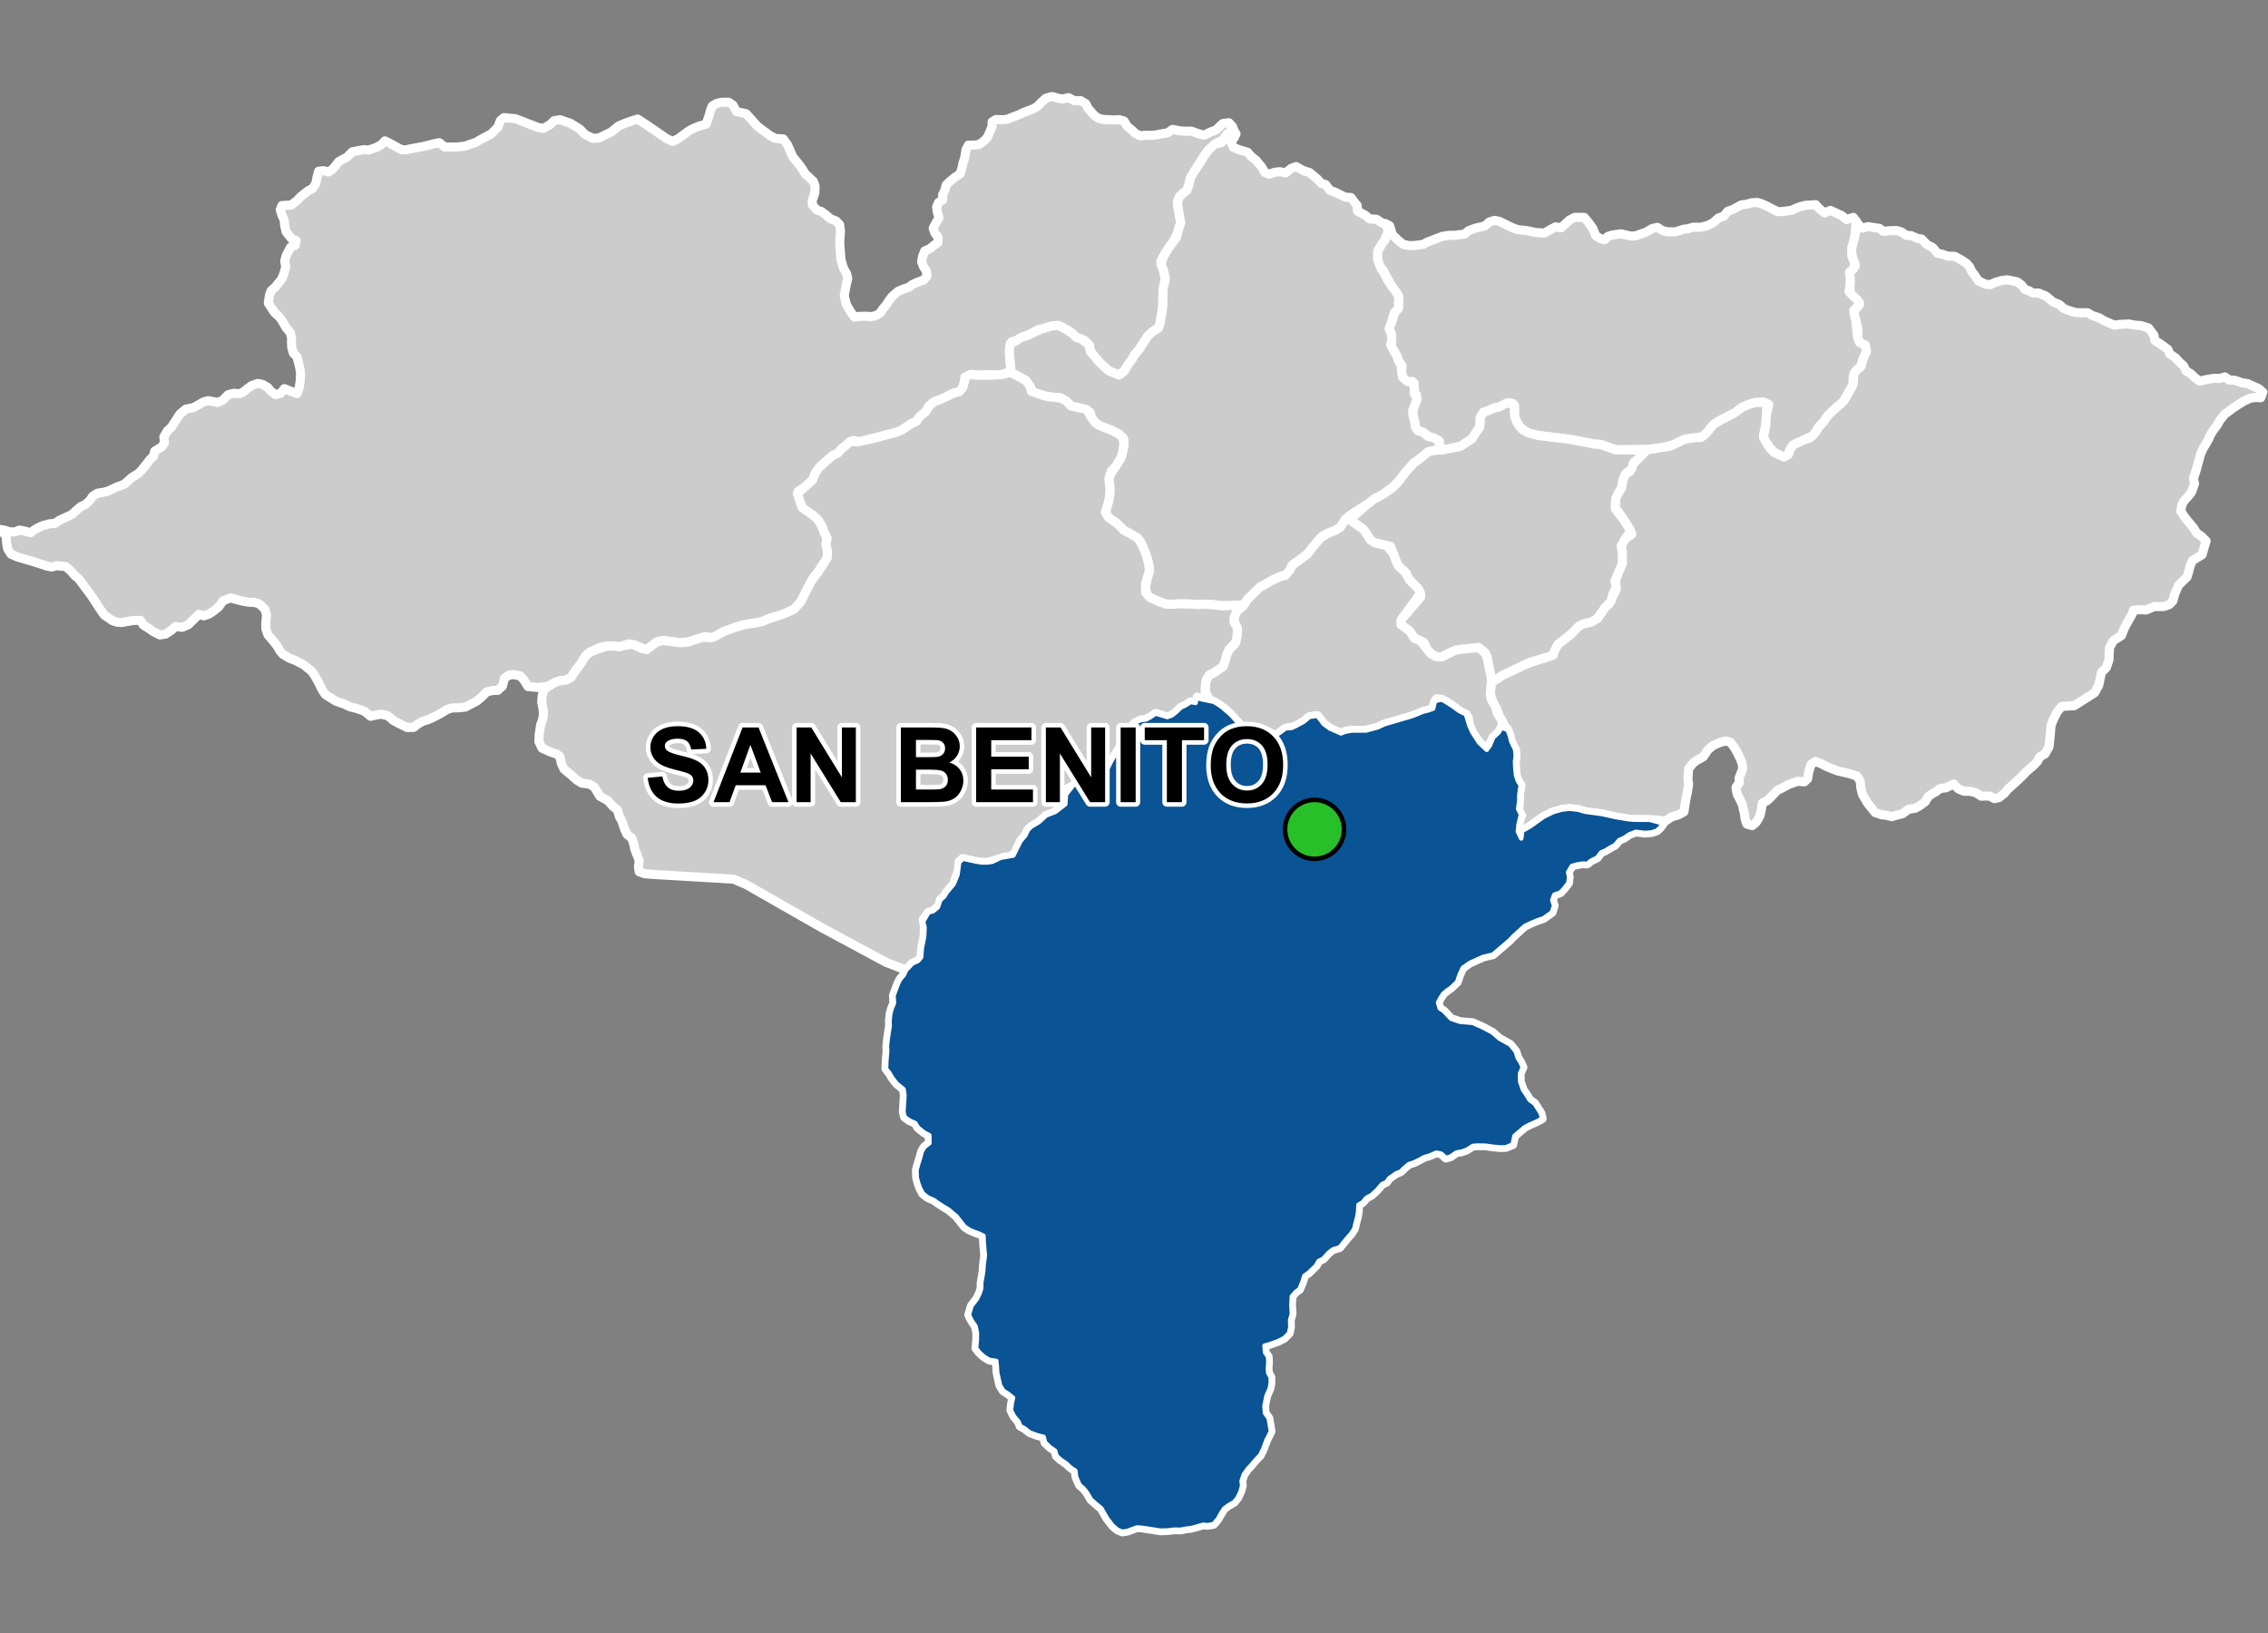 <?xml version="1.0" encoding="UTF-8"?>
<svg width="500pt" height="360pt" version="1.1" viewBox="0 0 500 360" xmlns="http://www.w3.org/2000/svg">
<rect x="0" y="0" width="500" height="360" fill="#808080" stroke="none"/>
<g id="a">
<rect width="500" height="360" fill="none"/>
<path d="m410.13 49.988 0.484 0.301 1.242-0.332 1.258 0.215 1.227 0.172 0.832 0.656 1.445-0.145 1.543-0.035 1.008 0.305 1.059 0.746 1.047 0.059 1.359 0.59 1.035 0.199 1.117 1.188 1.277 0.656 1.07 1.266 1.07 0.223 1.141 0.406 1.57 0.047 1.227 0.656 1.371 0.871 0.723 0.828 0.41 0.918 0.684 0.891 0.789 1.203 1.547 0.773 1.062 0.125 1.121-0.512 1.543-0.441 1.219-0.129 2.113 0.453 0.984 0.734 0.668 0.922 0.953 0.309 0.891 0.508 1.246-0.02 1.609 0.695 1.562 1.305 1.312 0.512 1.105 0.945 1.109 0.426 1.387 0.414 1.363 0.07 1.273-0.02 1.152 0.648 1.309 0.402 1.16 0.688 2.309 1.012 1.305-0.184 1.891-0.086 1.324 0.262 1.352 0.094 1.648 0.516 1.219 1.59 0.18 1.152 1.211 0.781 1.688 1.207 0.348 0.941 1.383 0.969 0.77 0.875 0.949 0.832 0.559 1.129 1.023 0.621 0.996 0.938 0.973 0.691 1.496-0.355 1.758-0.27 1.137 0.039 1.168-0.34 0.898 0.664 1.293 0.078 1.691 0.582 1.141 0.152 1.219 0.559 1.156 0.496 0.973 0.84-0.473 1.227-1.051-0.07-1.23 0.148-1.594 0.754-1.199 0.766-1.004 0.641-0.98 0.773-0.84 0.578-1.148 1.445-0.516 0.941-0.887 1.168-0.621 1.004-0.488 1.109-1.176 1.988-0.5 1.105-1.066 3.871-0.52 1.504 0.223 1.273-0.684 1.855-0.84 1.027-0.855 0.918-0.418 0.914-0.238 1.25 0.711 1.109 0.801 1.051 1.332 1.586 0.656 1.102 1.008 0.688 1.082 1.066-0.895 3.043-2.07 1.238-0.52 1.117-0.387 1.465-0.332 1.074-1.875 1.836-0.824 1.93-0.426 1.52-0.805 0.82-1.219 0.426-2.023-0.016-1.816 0.758-1.309-0.059-1.531 0.141-0.336 0.98-1.203 2.086-0.504 0.996-0.586 1.508-1.738 1.082-0.871 1.52-0.113 1.652-0.012 1.012-0.59 1.789-1.082 1.059-0.602 2.844-0.898 1.641-3.438 2.184-1.059 0.672-1.637 0.098-1.176 0.07-0.961 1.227-0.91 1.828-0.43 1.152-0.207 2.371-0.238 2.32-0.914 1.59-1.176 0.668-0.418 0.914-0.941 0.965-1.535 1.316-0.688 0.734-1.258 1.23-0.82 0.738-1.379 1.215-0.703 0.898-1.207 0.922-0.988 0.234-1.078-0.57-1.891 0.012-1.047-0.715-1.281-0.328-1.469-0.031-1.207-0.527-1.031-1.043-1.766 0.828-1.227 0.145-0.871 0.676-0.926 0.535-0.824 0.574-0.633 1.113-1.207 0.887-1.055 0.578-1.445 0.223-1.336 0.984-1.176 0.281-1.195 0.348-1.246-0.316-1.012-0.105-1.422-0.5-0.758-0.957-0.895-1.129-1.082-1.809-0.398-1.547-0.109-1.438-0.723-1.148-1.785-0.562-2.379-0.539-1.473-0.578-1.234-0.488-0.926-0.52-1.359-0.531-0.969 0.621-0.547 1.836-0.191 1.324-0.734 0.719-1.52-0.121-1.988 0.723-1.535 0.828-0.953 0.445-1.238 1.352-1.031 0.965-0.969 0.473-0.23 1.23-0.309 1.555-0.844 1.449-0.902 0.75-1.164-0.344-0.402-1.137-0.113-1.105-0.266-1.07-0.266-1.148-1.129-2.246-0.23-1.391 0.73-1-0.035-1.074 0.793-1.969-0.152-1.332-0.48-1.129-0.691-1.402-0.598-1.008-0.801-1.016-0.996-0.301-1.324 0.348-1.508 0.672-1.152 0.969-0.973 1.5-1.465 0.789-0.898 0.707-0.883 1.145-0.16 2.16 0.16 1.289-0.309 1.941-0.328 1.492-0.242 1.605-0.148 0.996-1.082 0.633-1.68 0.512-1.316 0.898-2.473-0.266-1.98-0.023-2.418-0.008-1.371-0.125-1.109-0.188-1.695-0.285-1.348-0.301-1.703-0.375-1.172-0.16-2.469-0.328-1.566-0.469-1.848-0.191-1.688 0.184-1.855 0.52-2.168 1.055-1.629 1.164-0.953 0.68-1.219 0.762-0.914 0.488-0.234 1.703-0.719-1.535 0.141-1.508 0.188-1.055 0.488-0.926-0.672-0.773 0.152-2.441 0.027-1.387 0.137-1.062 0.176-1.074-0.594-0.824-0.434-1.273-0.176-1.652-0.066-1.434 0.148-1.125-0.09-1.449-0.906-1.344-0.293-1.77-0.457-1.281-0.719-0.887-0.465-0.996-0.621-0.977-0.633-1.746-0.777-1.211-0.633-2.039 0.086-1.23 0.102-1.422 1.352-0.777 1.094-0.762 1.414-0.672 3.879-1.832 1.918-0.676 1.16-0.379 1.371-0.422 1.41-0.477 0.363-1.004 0.777-1.41 2.801-2.164 1.824-1.836 1.035-0.516 1.566-0.328 1.461-0.824 0.898-1.305 0.793-1.152 0.809-0.637 0.738-1.52 0.887-1.746-0.359-1.266 0.758-2.269 0.555-1.363 0.414-3.332-0.266-1.387 0.137-1.133 2.199-1.445-1.629-3.016-1.34-1.914-0.742-1.012 0.168-1.859 0.344-0.984 0.938-1.461 0.355-1.945 0.578-1.18 0.961-0.473 0.484-1.473 0.902-0.93 2.242-2.301 2.106-0.406 1.086-0.234 1.867-0.207 1.504-0.703 1.055-0.543 1.328-0.438 1.746-0.309 1.281 0.043 1.297-1.059 0.809-1.031 0.75-0.844 1.312-0.812 2.461-1.277 2.426-1.609 1.398-0.641 1.562-0.461 1.238-0.055 1.301 0.203-0.09 2.449-0.18 2.703-0.469 1.746 0.531 1.609 0.855 1.344 0.906 1.012 2.203 1 0.949-0.516 0.375-1.09 0.656-1.016 1.547-0.859 2.152-0.672 1.355-1.367 0.566-1.035 1.047-1.109 1.082-1.527 1.051-1.031 2.352-2.023 1.141-1.844 0.746-1.414 0.258-1.164 0.156-1.723 0.656-0.844 0.887-0.723 0.406-1.555 0.801-1.699-0.289-1.418-1.219-0.578-0.461-1.246 0.145-1.41-0.523-2.25-0.277-1.023-0.137-1.195 0.844-0.688 0.367-1.035-1.207-1.059-0.785-0.715-0.094-1.711 0.008-1.418-0.133-1.398 0.578-0.902 0.715-0.781-0.512-1.484-0.41-1.973 0.176-1.371 0.523-1.773 0.277-1.973 0.301-1.078z" fill="#ccc" fill-rule="evenodd"/>
<path d="m410.13 49.988 0.484 0.301 1.242-0.332 1.258 0.215 1.227 0.172 0.832 0.656 1.445-0.145 1.543-0.035 1.008 0.305 1.059 0.746 1.047 0.059 1.359 0.59 1.035 0.199 1.117 1.188 1.277 0.656 1.07 1.266 1.07 0.223 1.141 0.406 1.57 0.047 1.227 0.656 1.371 0.871 0.723 0.828 0.41 0.918 0.684 0.891 0.789 1.203 1.547 0.773 1.062 0.125 1.121-0.512 1.543-0.441 1.219-0.129 2.113 0.453 0.984 0.734 0.668 0.922 0.953 0.309 0.891 0.508 1.246-0.02 1.609 0.695 1.562 1.305 1.312 0.512 1.105 0.945 1.109 0.426 1.387 0.414 1.363 0.07 1.273-0.02 1.152 0.648 1.309 0.402 1.16 0.688 2.309 1.012 1.305-0.184 1.891-0.086 1.324 0.262 1.352 0.094 1.648 0.516 1.219 1.59 0.18 1.152 1.211 0.781 1.688 1.207 0.348 0.941 1.383 0.969 0.77 0.875 0.949 0.832 0.559 1.129 1.023 0.621 0.996 0.938 0.973 0.691 1.496-0.355 1.758-0.27 1.137 0.039 1.168-0.34 0.898 0.664 1.293 0.078 1.691 0.582 1.141 0.152 1.219 0.559 1.156 0.496 0.973 0.84-0.473 1.227-1.051-0.07-1.23 0.148-1.594 0.754-1.199 0.766-1.004 0.641-0.98 0.773-0.84 0.578-1.148 1.445-0.516 0.941-0.887 1.168-0.621 1.004-0.488 1.109-1.176 1.988-0.5 1.105-1.066 3.871-0.52 1.504 0.223 1.273-0.684 1.855-0.84 1.027-0.855 0.918-0.418 0.914-0.238 1.25 0.711 1.109 0.801 1.051 1.332 1.586 0.656 1.102 1.008 0.688 1.082 1.066-0.895 3.043-2.07 1.238-0.52 1.117-0.387 1.465-0.332 1.074-1.875 1.836-0.824 1.93-0.426 1.52-0.805 0.82-1.219 0.426-2.023-0.016-1.816 0.758-1.309-0.059-1.531 0.141-0.336 0.98-1.203 2.086-0.504 0.996-0.586 1.508-1.738 1.082-0.871 1.52-0.113 1.652-0.012 1.012-0.59 1.789-1.082 1.059-0.602 2.844-0.898 1.641-3.438 2.184-1.059 0.672-1.637 0.098-1.176 0.07-0.961 1.227-0.91 1.828-0.43 1.152-0.207 2.371-0.238 2.32-0.914 1.59-1.176 0.668-0.418 0.914-0.941 0.965-1.535 1.316-0.688 0.734-1.258 1.23-0.82 0.738-1.379 1.215-0.703 0.898-1.207 0.922-0.988 0.234-1.078-0.57-1.891 0.012-1.047-0.715-1.281-0.328-1.469-0.031-1.207-0.527-1.031-1.043-1.766 0.828-1.227 0.145-0.871 0.676-0.926 0.535-0.824 0.574-0.633 1.113-1.207 0.887-1.055 0.578-1.445 0.223-1.336 0.984-1.176 0.281-1.195 0.348-1.246-0.316-1.012-0.105-1.422-0.5-0.758-0.957-0.895-1.129-1.082-1.809-0.398-1.547-0.109-1.438-0.723-1.148-1.785-0.562-2.379-0.539-1.473-0.578-1.234-0.488-0.926-0.52-1.359-0.531-0.969 0.621-0.547 1.836-0.191 1.324-0.734 0.719-1.52-0.121-1.988 0.723-1.535 0.828-0.953 0.445-1.238 1.352-1.031 0.965-0.969 0.473-0.23 1.23-0.309 1.555-0.844 1.449-0.902 0.75-1.164-0.344-0.402-1.137-0.113-1.105-0.266-1.07-0.266-1.148-1.129-2.246-0.23-1.391 0.73-1-0.035-1.074 0.793-1.969-0.152-1.332-0.48-1.129-0.691-1.402-0.598-1.008-0.801-1.016-0.996-0.301-1.324 0.348-1.508 0.672-1.152 0.969-0.973 1.5-1.465 0.789-0.898 0.707-0.883 1.145-0.16 2.16 0.16 1.289-0.309 1.941-0.328 1.492-0.242 1.605-0.148 0.996-1.082 0.633-1.68 0.512-1.316 0.898-2.473-0.266-1.98-0.023-2.418-0.008-1.371-0.125-1.109-0.188-1.695-0.285-1.348-0.301-1.703-0.375-1.172-0.16-2.469-0.328-1.566-0.469-1.848-0.191-1.688 0.184-1.855 0.52-2.168 1.055-1.629 1.164-0.953 0.68-1.219 0.762-0.914 0.488-0.234 1.703-0.719-1.535 0.141-1.508 0.188-1.055 0.488-0.926-0.672-0.773 0.152-2.441 0.027-1.387 0.137-1.062 0.176-1.074-0.594-0.824-0.434-1.273-0.176-1.652-0.066-1.434 0.148-1.125-0.09-1.449-0.906-1.344-0.293-1.77-0.457-1.281-0.719-0.887-0.465-0.996-0.621-0.977-0.633-1.746-0.777-1.211-0.633-2.039 0.086-1.23 0.102-1.422 1.352-0.777 1.094-0.762 1.414-0.672 3.879-1.832 1.918-0.676 1.16-0.379 1.371-0.422 1.41-0.477 0.363-1.004 0.777-1.41 2.801-2.164 1.824-1.836 1.035-0.516 1.566-0.328 1.461-0.824 0.898-1.305 0.793-1.152 0.809-0.637 0.738-1.52 0.887-1.746-0.359-1.266 0.758-2.269 0.555-1.363 0.414-3.332-0.266-1.387 0.137-1.133 2.199-1.445-1.629-3.016-1.34-1.914-0.742-1.012 0.168-1.859 0.344-0.984 0.938-1.461 0.355-1.945 0.578-1.18 0.961-0.473 0.484-1.473 0.902-0.93 2.242-2.301 2.106-0.406 1.086-0.234 1.867-0.207 1.504-0.703 1.055-0.543 1.328-0.438 1.746-0.309 1.281 0.043 1.297-1.059 0.809-1.031 0.75-0.844 1.312-0.812 2.461-1.277 2.426-1.609 1.398-0.641 1.562-0.461 1.238-0.055 1.301 0.203-0.09 2.449-0.18 2.703-0.469 1.746 0.531 1.609 0.855 1.344 0.906 1.012 2.203 1 0.949-0.516 0.375-1.09 0.656-1.016 1.547-0.859 2.152-0.672 1.355-1.367 0.566-1.035 1.047-1.109 1.082-1.527 1.051-1.031 2.352-2.023 1.141-1.844 0.746-1.414 0.258-1.164 0.156-1.723 0.656-0.844 0.887-0.723 0.406-1.555 0.801-1.699-0.289-1.418-1.219-0.578-0.461-1.246 0.145-1.41-0.523-2.25-0.277-1.023-0.137-1.195 0.844-0.688 0.367-1.035-1.207-1.059-0.785-0.715-0.094-1.711 0.008-1.418-0.133-1.398 0.578-0.902 0.715-0.781-0.512-1.484-0.41-1.973 0.176-1.371 0.523-1.773 0.277-1.973 0.301-1.078 0.781 0.965" fill="none" stroke="#fff" stroke-linecap="round" stroke-linejoin="round" stroke-miterlimit="10" stroke-width="2"/>
<path d="m232.07 21.316 0.16 0.035 1.043 0.32 1.066 0.152 1.184-0.305 1.383 0.703 1.332-0.031 1.109 0.648 0.559 1.07 1.391 1.582 0.969 0.629 1.039 0.215 2.398 0.113 1.07-0.074 1.055 0.336 0.676 1.121 1.066 0.867 0.707 0.707 1.102 0.52 1.102-0.098 1.25 0.008 1.055-0.074 1.066-0.227 1.539-0.246 1.121-0.754 1.652 0.32 1.238 0.074 1.289-0.008 1.402 0.52 1.332 0.371 1.418-0.699 1.211-0.445 1.523-1.438 1.371-0.164 0.82 0.902-0.098 1.09-1.102 0.414-0.754 1.273-1.773 0.879-1.75 1.586-0.934 1.352-0.824 1.297-1.16 1.816-0.891 1.41-0.418 1.766-0.402 1.121-0.852 0.637-0.766 0.738-0.492 1.273 0.469 3.059 0.281 1.371-0.449 1.348-0.277 1.07-0.902 1.754-0.832 1.102-1.379 2.25-0.562 1.027 0.547 1.832 0.359 1.48-0.012 1.012-0.406 2.109-0.02 1.645-0.027 1.895-0.242 1.551-0.32 2.023-0.344 1.105-1.258 0.809-1.129 1-0.965 1.496-0.918 1.422-0.98 1.152-0.629 1.09-1.188 1.629-0.473 0.902-1.176 0.934-2.285-0.934-1.133-1.039-0.781-0.715-2.125-2.461-0.238-1.43-1.102-1.094-1.836-0.684-0.852-0.84-1.031-0.746-1.57-0.824-1.988-0.039-1.484 0.582-1.48 0.238-1.535 0.871-1.488 0.617-1.566 0.789-1.176 0.363-0.457 1.391 0.012 1.953 0.285 3.098-1.953 0.781-1.133 0.102-2.398-0.062-2.066 0.113-1.312-0.18-1.277 0.637-0.152 1.035-0.344 1.25-0.738 0.852-1.301 0.359-1.836 0.969-2.453 0.953-1.078 0.883-0.691 1.211-1.402 1.16-0.738 1.059-1.07 0.473-1.734 1.16-0.918 0.613-3.551 0.898-1.375 0.348-2.57 0.652-1.289 0.434-1.352-0.387-1.656 1.102-1.047 0.816-0.789 0.918-1.156 0.535-2.426 2.144-1.316 1.668-0.637 1.555-1.734 1.562-1.438 0.938 0.609 2.715 2.664 2.512 0.98 0.867 1.086 1.668 0.344 1.074 0.703 1.426-0.242 1.426 0.367 1.582-0.09 1.379-0.973 1.504-1.055 1.625-1.07 1.297-1.426 2.613-1.238 2.551-1.531 1.719-1.684 0.879-1.664 0.527-2.184 0.672-1.402 0.625-1.215 0.285-2.625 0.379-1.789 0.512-3.07 1.094-1.766 1.027-0.988 0.316-1.25-0.273-1.527 0.473-2.113 0.711-1.66 0.184-1.371-0.168-1.258-0.152-1.449-0.172-1.277 0.316-1.52 1.168-0.957 0.562-2.203-1.02-1.582-0.27-1.848 0.625-1.621-0.176-1.301 0.035-1.582 0.309-2.113 1.031-1.008 0.855-0.906 1.527-0.891 1.148-1.406 2.039-0.969 0.539-1.426 0.191-1.047 0.32-0.902 0.551-1.047 0.406-1.93 0.184-2.121-0.203-1.02-1.59-0.695-0.738-1.547-0.312-1.016 0.156-0.926 0.672-0.457 1.746-1.031 0.914-1.082 0.012-1.344 0.332-1.172 1.18-1.031 0.844-2.484 1.309-1.309 0.16-1.578 0.023-1.109 0.336-1.051 0.652-1.504 0.836-1.578 0.727-1.387 0.445-1.023 0.598-0.863 0.703-1.465 0.023-1.773-0.867-1.238-0.676-1.246-1.047-1.441-0.344-1.215 0.203-1.133 0.266-1.34-1.121-1.926-0.672-1.203-0.273-1.34-0.621-1.793-0.633-1.195-0.715-1.203-0.785-0.664-0.988-0.898-1.84-0.816-1.43-0.598-0.859-1.797-1.434-1.727-0.898-1.438-0.562-1.434-0.875-0.656-0.793-0.559-0.98-0.941-1.211-1.098-1.277-0.473-1.352 0.012-1.336 0.152-1.719-0.367-1.262-1.305-1.199-1.109-0.289-1.109-0.023-1.301-0.227-1.23-0.301-1.453-0.422-1.691 0.609-1.004 1.391-1.195 0.941-0.941 0.629-1.125 0.383-1.082-0.352-1.344 1.332-0.984 0.961-1.348 0.586-1.445-0.195-0.926 0.84-1.293 0.855-1.254 0.188-1.367-0.688-1.043-0.723-1.258-0.805-0.609-0.992-1.426-0.008-1.449 0.238-1.203 0.234-1.082-0.074-0.977-0.309-1.875-1.277-0.879-1.27-1.047-1.605-0.605-0.934-0.793-1.125-0.742-0.969-1.523-2.066-0.914-0.742-0.824-0.98-1.113-0.969-2.039-0.211-1.125 0.305-1.191-0.277-2.539-0.84-3.734-1.086-1.484-0.66-0.73-1.141-0.227-1.328-0.09-1.488-1.371-1.484 1.059 0.172 1.094 0.371 1.125 0.016 1.004-0.402 1.172 0.203 1.227 0.375 1.484-0.992 1.352-0.609 1.473-0.379 1.145-0.078 0.977-0.691 0.918-0.426 1.836-0.848 1-0.918 0.922-0.812 1.004-0.445 1-0.895 0.648-0.961 1.051-0.656 1.191-0.18 1.156-0.289 1.805-0.859 1.75-0.656 1.648-1.453 1.469-0.922 0.715-0.719 1.062-1.34 0.738-0.957 0.812-0.789 0.266-1.102 1.57-0.965 0.602-0.926-0.148-1.266 0.754-1.305 0.898-0.812 1.883-2.894 1.301-1.102 1.762-0.359 1.984-1.148 1.113-0.363 1.051 0.184 1.102 0.203 1.109-0.465 1.215-1.227 1.227-0.328 1.297 0.121 0.883-0.465 0.871-0.688 0.922-0.668 1.352-0.473 1.02 0.23 1.219 0.695 0.617 0.793 1.035 0.754 1.207-0.332 0.742-0.992 1.672 0.668 1.137 0.434 0.453-1.305 0.258-1.57 0.055-1.68-0.23-1.395-0.562-2.152-0.805-0.832-0.355-1.281-0.039-1.055v-1.051l-0.277-1.148-0.852-0.957-1.039-1.785-0.621-0.789-0.934-0.859-0.695-1.02-0.703-1.074 0.254-1.715 0.383-1.023 0.941-0.848 0.645-0.82 0.711-0.848 0.512-1.246 0.395-1.492-0.215-1.328 0.332-1.188 0.961-1.816 0.988-0.406 0.23-1.059-0.957-0.367-1.246-1.543-0.344-1.488-0.055-1.023-0.559-1.258-0.332-1.094 0.367-0.945 2.098-0.113 1.273-1.035 0.723-0.766 1.664-1.336 0.969-0.477 0.742-1.148 0.297-1.531 0.316-1.152 1.027-0.133 1.148 0.285 0.992-0.676 1.266-1.59 0.918-0.527 0.902-0.461 1.152-1.18 2.512-0.48 1.133 0.086 1.609-0.551 1.164-0.621 0.805-0.852 0.918 0.449 2.668 1.469 1.043 0.078 1.141-0.27 2.305-0.41 1.719-0.402 0.992-0.277 1.199-0.238 1.199 0.969 2.512-0.004 1.863-0.188 2.566-0.867 1.105-0.68 2.195-1.156 1.484-1.504 0.52-1.422 0.793-0.672 2.543 0.246 5.09 1.961 1.113 0.164 1.488-0.867 0.859-0.832 1.312-0.203 2.332 0.816 2.031 1.27 1.105 1.152 1.723 0.871 1.355-0.09 1.66-0.805 1.109-0.539 1.539-1.285 1.512-0.637 1.418-0.496 1.289-0.41 2.113 1.375 3.434 2.359 0.824 0.566 1.352 0.633 1.207-0.582 1.988-1.465 1.02-0.648 1.551-0.66 1.633-0.449 0.676-2.012 0.246-0.98 0.391-0.992 1.008-0.598 1.121-0.242 1.52-0.012 0.93 0.617 0.789 1.453 1.113 0.234 1.02 0.227 1.617 1.797 0.906 1.02 0.852 0.625 0.984 0.719 0.965 0.707 1.121 0.57 1.742 0.141 0.957 1.336 1.156 2.644 1.039 1.23 1.027 1.387 0.605 1.027 1.836 1.707 0.383 1.043-0.062 1.527-0.555 1.566 0.016 1.012 0.977 1.195 0.988 0.293 0.898 0.656 1.09 0.938 1.27 0.512 0.773 0.797 0.203 1.449-0.102 1.402-0.078 1.078 0.102 1.387 0.09 1.152 0.098 1.293 0.52 1.789 0.746 1.324 0.215 1.016-0.438 1.957-0.332 1.824 0.477 1.926 0.832 1.461 0.918 1.316 1.129-0.152 1.504-0.027 1.004 0.086 1.016-0.195 0.996-0.547 0.605-0.91 0.848-1.023 0.535-0.859 0.703-0.918 1.324-1.137 1.293-0.543 1.059-0.32 0.785-0.625 1.207-0.543 1.293-0.461 0.703-0.812-0.133-1.164-0.648-0.988-0.379-1.059 0.203-1.164 0.457-1.188 1.25-0.57 0.785-0.684 0.891-0.578 0.039-1.168-0.754-1.031-0.332-0.996 0.633-1.215 0.656-1.066-0.379-1.34-0.152-1.031 0.414-1.016 0.957-0.648-0.043-1.109 0.492-0.957 0.262-1.117 0.84-0.809 1.043-0.859 1.246-0.852 0.348-1.129 0.242-1.16 0.387-1.207 0.32-1.891 0.5-0.91 1.266-0.008 1.082-0.133 1.105-0.793 0.754-0.781 1.008-2.356v-1.055l0.914-0.543 1.227 0.078 1.121-0.094 1.832-0.715 0.957-0.355 0.93-0.465 0.98-0.352 1.023-0.395 1.008-0.559 0.781-0.84 1.078-0.965 1.277-0.367z" fill="#ccc" fill-rule="evenodd"/>
<path d="m232.07 21.316 0.16 0.035 1.043 0.32 1.066 0.152 1.184-0.305 1.383 0.703 1.332-0.031 1.109 0.648 0.559 1.07 1.391 1.582 0.969 0.629 1.039 0.215 2.398 0.113 1.07-0.074 1.055 0.336 0.676 1.121 1.066 0.867 0.707 0.707 1.102 0.52 1.102-0.098 1.25 0.008 1.055-0.074 1.066-0.227 1.539-0.246 1.121-0.754 1.652 0.32 1.238 0.074 1.289-0.008 1.402 0.52 1.332 0.371 1.418-0.699 1.211-0.445 1.523-1.438 1.371-0.164 0.82 0.902-0.098 1.09-1.102 0.414-0.754 1.273-1.773 0.879-1.75 1.586-0.934 1.352-0.824 1.297-1.16 1.816-0.891 1.41-0.418 1.766-0.402 1.121-0.852 0.637-0.766 0.738-0.492 1.273 0.469 3.059 0.281 1.371-0.449 1.348-0.277 1.07-0.902 1.754-0.832 1.102-1.379 2.25-0.562 1.027 0.547 1.832 0.359 1.48-0.012 1.012-0.406 2.109-0.02 1.645-0.027 1.895-0.242 1.551-0.32 2.023-0.344 1.105-1.258 0.809-1.129 1-0.965 1.496-0.918 1.422-0.98 1.152-0.629 1.09-1.188 1.629-0.473 0.902-1.176 0.934-2.285-0.934-1.133-1.039-0.781-0.715-2.125-2.461-0.238-1.43-1.102-1.094-1.836-0.684-0.852-0.84-1.031-0.746-1.57-0.824-1.988-0.039-1.484 0.582-1.48 0.238-1.535 0.871-1.488 0.617-1.566 0.789-1.176 0.363-0.457 1.391 0.012 1.953 0.285 3.098-1.953 0.781-1.133 0.102-2.398-0.062-2.066 0.113-1.312-0.18-1.277 0.637-0.152 1.035-0.344 1.25-0.738 0.852-1.301 0.359-1.836 0.969-2.453 0.953-1.078 0.883-0.691 1.211-1.402 1.16-0.738 1.059-1.07 0.473-1.734 1.16-0.918 0.613-3.551 0.898-1.375 0.348-2.57 0.652-1.289 0.434-1.352-0.387-1.656 1.102-1.047 0.816-0.789 0.918-1.156 0.535-2.426 2.144-1.316 1.668-0.637 1.555-1.734 1.562-1.438 0.938 0.609 2.715 2.664 2.512 0.98 0.867 1.086 1.668 0.344 1.074 0.703 1.426-0.242 1.426 0.367 1.582-0.09 1.379-0.973 1.504-1.055 1.625-1.07 1.297-1.426 2.613-1.238 2.551-1.531 1.719-1.684 0.879-1.664 0.527-2.184 0.672-1.402 0.625-1.215 0.285-2.625 0.379-1.789 0.512-3.07 1.094-1.766 1.027-0.988 0.316-1.25-0.273-1.527 0.473-2.113 0.711-1.66 0.184-1.371-0.168-1.258-0.152-1.449-0.172-1.277 0.316-1.52 1.168-0.957 0.562-2.203-1.02-1.582-0.27-1.848 0.625-1.621-0.176-1.301 0.035-1.582 0.309-2.113 1.031-1.008 0.855-0.906 1.527-0.891 1.148-1.406 2.039-0.969 0.539-1.426 0.191-1.047 0.32-0.902 0.551-1.047 0.406-1.93 0.184-2.121-0.203-1.02-1.59-0.695-0.738-1.547-0.312-1.016 0.156-0.926 0.672-0.457 1.746-1.031 0.914-1.082 0.012-1.344 0.332-1.172 1.18-1.031 0.844-2.484 1.309-1.309 0.16-1.578 0.023-1.109 0.336-1.051 0.652-1.504 0.836-1.578 0.727-1.387 0.445-1.023 0.598-0.863 0.703-1.465 0.023-1.773-0.867-1.238-0.676-1.246-1.047-1.441-0.344-1.215 0.203-1.133 0.266-1.34-1.121-1.926-0.672-1.203-0.273-1.34-0.621-1.793-0.633-1.195-0.715-1.203-0.785-0.664-0.988-0.898-1.84-0.816-1.43-0.598-0.859-1.797-1.434-1.727-0.898-1.438-0.562-1.434-0.875-0.656-0.793-0.559-0.98-0.941-1.211-1.098-1.277-0.473-1.352 0.012-1.336 0.152-1.719-0.367-1.262-1.305-1.199-1.109-0.289-1.109-0.023-1.301-0.227-1.23-0.301-1.453-0.422-1.691 0.609-1.004 1.391-1.195 0.941-0.941 0.629-1.125 0.383-1.082-0.352-1.344 1.332-0.984 0.961-1.348 0.586-1.445-0.195-0.926 0.84-1.293 0.855-1.254 0.188-1.367-0.688-1.043-0.723-1.258-0.805-0.609-0.992-1.426-0.008-1.449 0.238-1.203 0.234-1.082-0.074-0.977-0.309-1.875-1.277-0.879-1.27-1.047-1.605-0.605-0.934-0.793-1.125-0.742-0.969-1.523-2.066-0.914-0.742-0.824-0.98-1.113-0.969-2.039-0.211-1.125 0.305-1.191-0.277-2.539-0.84-3.734-1.086-1.484-0.66-0.73-1.141-0.227-1.328-0.09-1.488-1.371-1.484 1.059 0.172 1.094 0.371 1.125 0.016 1.004-0.402 1.172 0.203 1.227 0.375 1.484-0.992 1.352-0.609 1.473-0.379 1.145-0.078 0.977-0.691 0.918-0.426 1.836-0.848 1-0.918 0.922-0.812 1.004-0.445 1-0.895 0.648-0.961 1.051-0.656 1.191-0.18 1.156-0.289 1.805-0.859 1.75-0.656 1.648-1.453 1.469-0.922 0.715-0.719 1.062-1.34 0.738-0.957 0.812-0.789 0.266-1.102 1.57-0.965 0.602-0.926-0.148-1.266 0.754-1.305 0.898-0.812 1.883-2.894 1.301-1.102 1.762-0.359 1.984-1.148 1.113-0.363 1.051 0.184 1.102 0.203 1.109-0.465 1.215-1.227 1.227-0.328 1.297 0.121 0.883-0.465 0.871-0.688 0.922-0.668 1.352-0.473 1.02 0.23 1.219 0.695 0.617 0.793 1.035 0.754 1.207-0.332 0.742-0.992 1.672 0.668 1.137 0.434 0.453-1.305 0.258-1.57 0.055-1.68-0.23-1.395-0.562-2.152-0.805-0.832-0.355-1.281-0.039-1.055v-1.051l-0.277-1.148-0.852-0.957-1.039-1.785-0.621-0.789-0.934-0.859-0.695-1.02-0.703-1.074 0.254-1.715 0.383-1.023 0.941-0.848 0.645-0.82 0.711-0.848 0.512-1.246 0.395-1.492-0.215-1.328 0.332-1.188 0.961-1.816 0.988-0.406 0.23-1.059-0.957-0.367-1.246-1.543-0.344-1.488-0.055-1.023-0.559-1.258-0.332-1.094 0.367-0.945 2.098-0.113 1.273-1.035 0.723-0.766 1.664-1.336 0.969-0.477 0.742-1.148 0.297-1.531 0.316-1.152 1.027-0.133 1.148 0.285 0.992-0.676 1.266-1.59 0.918-0.527 0.902-0.461 1.152-1.18 2.512-0.48 1.133 0.086 1.609-0.551 1.164-0.621 0.805-0.852 0.918 0.449 2.668 1.469 1.043 0.078 1.141-0.27 2.305-0.41 1.719-0.402 0.992-0.277 1.199-0.238 1.199 0.969 2.512-0.004 1.863-0.188 2.566-0.867 1.105-0.68 2.195-1.156 1.484-1.504 0.52-1.422 0.793-0.672 2.543 0.246 5.09 1.961 1.113 0.164 1.488-0.867 0.859-0.832 1.312-0.203 2.332 0.816 2.031 1.27 1.105 1.152 1.723 0.871 1.355-0.09 1.66-0.805 1.109-0.539 1.539-1.285 1.512-0.637 1.418-0.496 1.289-0.41 2.113 1.375 3.434 2.359 0.824 0.566 1.352 0.633 1.207-0.582 1.988-1.465 1.02-0.648 1.551-0.66 1.633-0.449 0.676-2.012 0.246-0.98 0.391-0.992 1.008-0.598 1.121-0.242 1.52-0.012 0.93 0.617 0.789 1.453 1.113 0.234 1.02 0.227 1.617 1.797 0.906 1.02 0.852 0.625 0.984 0.719 0.965 0.707 1.121 0.57 1.742 0.141 0.957 1.336 1.156 2.644 1.039 1.23 1.027 1.387 0.605 1.027 1.836 1.707 0.383 1.043-0.062 1.527-0.555 1.566 0.016 1.012 0.977 1.195 0.988 0.293 0.898 0.656 1.09 0.938 1.27 0.512 0.773 0.797 0.203 1.449-0.102 1.402-0.078 1.078 0.102 1.387 0.09 1.152 0.098 1.293 0.52 1.789 0.746 1.324 0.215 1.016-0.438 1.957-0.332 1.824 0.477 1.926 0.832 1.461 0.918 1.316 1.129-0.152 1.504-0.027 1.004 0.086 1.016-0.195 0.996-0.547 0.605-0.91 0.848-1.023 0.535-0.859 0.703-0.918 1.324-1.137 1.293-0.543 1.059-0.32 0.785-0.625 1.207-0.543 1.293-0.461 0.703-0.812-0.133-1.164-0.648-0.988-0.379-1.059 0.203-1.164 0.457-1.188 1.25-0.57 0.785-0.684 0.891-0.578 0.039-1.168-0.754-1.031-0.332-0.996 0.633-1.215 0.656-1.066-0.379-1.34-0.152-1.031 0.414-1.016 0.957-0.648-0.043-1.109 0.492-0.957 0.262-1.117 0.84-0.809 1.043-0.859 1.246-0.852 0.348-1.129 0.242-1.16 0.387-1.207 0.32-1.891 0.5-0.91 1.266-0.008 1.082-0.133 1.105-0.793 0.754-0.781 1.008-2.356v-1.055l0.914-0.543 1.227 0.078 1.121-0.094 1.832-0.715 0.957-0.355 0.93-0.465 0.98-0.352 1.023-0.395 1.008-0.559 0.781-0.84 1.078-0.965 1.277-0.367 0.242 0.012" fill="none" stroke="#fff" stroke-linecap="round" stroke-linejoin="round" stroke-miterlimit="10" stroke-width="2"/>
<path d="m387.43 44.645 0.938 0.27 1.254 0.566 1.195 0.645 1.195 0.562 1.727-0.148 1.188-0.18 1.742-0.746 1.293-0.344 2.312-0.156 0.844 0.914 1.16 0.91 1.242-0.559 2.519 1.156 1.055 0.871 1.469-0.492 0.711 0.926-0.223 1.262-0.008 1.355-0.414 1.773-0.406 1.48 0.02 1.758 0.703 1.598-0.426 1.324-0.789 0.629 0.18 1.293-0.082 1.863-0.215 1.07 0.664 0.758 1.25 1.168 0.43 0.941-1.254 1.27 0.137 1.195 0.277 1.023 0.148 1.332 0.23 2.328 0.461 1.246 1.219 0.578 0.289 1.418-0.781 1.652-0.426 1.602-0.887 0.723-0.656 0.844-0.184 1.09-0.027 1.367-0.82 1.395-1.27 2.293-1.793 1.527-1.609 1.527-1.082 1.527-1.047 1.109-0.566 1.035-0.777 0.945-1.914 0.84-2.363 1.113-0.656 1.016-0.375 1.09-0.949 0.516-1.961-0.887-1.148-1.125-0.855-1.344-0.555-0.973 0.492-2.383 0.18-2.703 0.512-2.106-1.066-0.562-1.895 0.07-1.562 0.461-1.398 0.641-1.547 1.156-3.34 1.73-1.312 0.812-0.75 0.844-0.809 1.031-0.812 0.746-1.031 0.293-1.625 0.176-1.496 0.266-1.246 0.594-1.449 0.676-1.566 0.371-1.938 0.328-1.387 0.203-7.41 0.125-3.484-1.195-1.156-0.027-5.203-1.027-4.523-0.559-2.762-0.34-2.223-0.547-1.441-0.871-1.031-1.32-0.613-1.602v-2.289l-1.012-0.602-2.512 1.008-1.004 0.184-1.289 0.598-1.004 0.328-0.715 1.141-0.008 1.02-0.082 1.113-0.734 1.117-0.895 1.363-1.293 0.867-1.344 0.879-1.719 0.348-1.215 0.465-1-0.031-0.633-0.895-0.066-1.035-1.008-0.184-1.262-0.711-1.383-1.082-1.082-0.301-0.566-0.832-0.215-1.434-0.324-1.145-0.062-1.078 0.492-1.746 0.34-1.652-0.637-0.805 0.105-1.82-1.406-0.328-1.113-0.426-0.223-1.75 0.086-1.227-0.75-1.082-0.398-1.203-0.637-0.812-0.695-1.59 0.23-1.086-0.102-1.352-0.496-1.148 0.371-0.945 0.457-1.453 0.359-1.141 0.754-0.773 0.129-1.438 0.105-1.129-0.629-1.23-1.062-1.363-0.445-0.934-0.691-1.168-0.66-1.305-0.82-0.918-0.387-1.457-0.094-1.488 0.867-1.715 0.789-1.09 0.746-1.434-0.051-1.129-0.578-1.07 0.938 0.5 0.645 2.012 0.797 0.762 0.73 0.688 0.926 0.672 1.363 0.262 1.188-0.059 1.746-0.23 0.891-0.484 1.793-0.695 1.508-0.578 1.379-0.23 1.41-0.012 2.176-0.277 0.828-0.715 1.488-0.57 2.133-0.5 0.996-0.879 1.164-0.352 1.027 0.207 1.492 0.73 0.914 0.453 1.461 0.609 1.086 0.148 1.09 0.113 2.027 0.406 1.871 0.137 1.16-0.68 1.254-0.684 1.277 0.191 1.891-1.727 1.117-0.57 2.086 0.008 0.945 1.113 0.898 1.246 0.715 1.715 0.945 0.582 0.969 0.277 0.762-0.734 0.984-0.316 1.922-0.258 2.008 0.48 1.082-0.008 2.422-0.852 1.352-0.793 1.109-0.25 1.074 0.676 0.996 0.281 1.871 0.047 1.898-0.605 1.047-0.117 1.004-0.332 1.609 0.039 1.527-0.375 1.238-0.586 1.23-1.113 1.082-0.328 0.969-1.141 1.109-0.395 1.855-1.004 1.227-0.145 1.031-0.328z" fill="#ccc" fill-rule="evenodd"/>
<path d="m387.43 44.645 0.938 0.27 1.254 0.566 1.195 0.645 1.195 0.562 1.727-0.148 1.188-0.18 1.742-0.746 1.293-0.344 2.312-0.156 0.844 0.914 1.16 0.91 1.242-0.559 2.519 1.156 1.055 0.871 1.469-0.492 0.711 0.926-0.223 1.262-0.008 1.355-0.414 1.773-0.406 1.48 0.02 1.758 0.703 1.598-0.426 1.324-0.789 0.629 0.18 1.293-0.082 1.863-0.215 1.07 0.664 0.758 1.25 1.168 0.43 0.941-1.254 1.27 0.137 1.195 0.277 1.023 0.148 1.332 0.23 2.328 0.461 1.246 1.219 0.578 0.289 1.418-0.781 1.652-0.426 1.602-0.887 0.723-0.656 0.844-0.184 1.09-0.027 1.367-0.82 1.395-1.27 2.293-1.793 1.527-1.609 1.527-1.082 1.527-1.047 1.109-0.566 1.035-0.777 0.945-1.914 0.84-2.363 1.113-0.656 1.016-0.375 1.09-0.949 0.516-1.961-0.887-1.148-1.125-0.855-1.344-0.555-0.973 0.492-2.383 0.18-2.703 0.512-2.106-1.066-0.562-1.895 0.07-1.562 0.461-1.398 0.641-1.547 1.156-3.34 1.73-1.312 0.812-0.75 0.844-0.809 1.031-0.812 0.746-1.031 0.293-1.625 0.176-1.496 0.266-1.246 0.594-1.449 0.676-1.566 0.371-1.938 0.328-1.387 0.203-7.41 0.125-3.484-1.195-1.156-0.027-5.203-1.027-4.523-0.559-2.762-0.34-2.223-0.547-1.441-0.871-1.031-1.32-0.613-1.602v-2.289l-1.012-0.602-2.512 1.008-1.004 0.184-1.289 0.598-1.004 0.328-0.715 1.141-0.008 1.02-0.082 1.113-0.734 1.117-0.895 1.363-1.293 0.867-1.344 0.879-1.719 0.348-1.215 0.465-1-0.031-0.633-0.895-0.066-1.035-1.008-0.184-1.262-0.711-1.383-1.082-1.082-0.301-0.566-0.832-0.215-1.434-0.324-1.145-0.062-1.078 0.492-1.746 0.34-1.652-0.637-0.805 0.105-1.82-1.406-0.328-1.113-0.426-0.223-1.75 0.086-1.227-0.75-1.082-0.398-1.203-0.637-0.812-0.695-1.59 0.23-1.086-0.102-1.352-0.496-1.148 0.371-0.945 0.457-1.453 0.359-1.141 0.754-0.773 0.129-1.438 0.105-1.129-0.629-1.23-1.062-1.363-0.445-0.934-0.691-1.168-0.66-1.305-0.82-0.918-0.387-1.457-0.094-1.488 0.867-1.715 0.789-1.09 0.746-1.434-0.051-1.129-0.578-1.07 0.938 0.5 0.645 2.012 0.797 0.762 0.73 0.688 0.926 0.672 1.363 0.262 1.188-0.059 1.746-0.23 0.891-0.484 1.793-0.695 1.508-0.578 1.379-0.23 1.41-0.012 2.176-0.277 0.828-0.715 1.488-0.57 2.133-0.5 0.996-0.879 1.164-0.352 1.027 0.207 1.492 0.73 0.914 0.453 1.461 0.609 1.086 0.148 1.09 0.113 2.027 0.406 1.871 0.137 1.16-0.68 1.254-0.684 1.277 0.191 1.891-1.727 1.117-0.57 2.086 0.008 0.945 1.113 0.898 1.246 0.715 1.715 0.945 0.582 0.969 0.277 0.762-0.734 0.984-0.316 1.922-0.258 2.008 0.48 1.082-0.008 2.422-0.852 1.352-0.793 1.109-0.25 1.074 0.676 0.996 0.281 1.871 0.047 1.898-0.605 1.047-0.117 1.004-0.332 1.609 0.039 1.527-0.375 1.238-0.586 1.23-1.113 1.082-0.328 0.969-1.141 1.109-0.395 1.855-1.004 1.227-0.145 1.031-0.328 1.297-0.062" fill="none" stroke="#fff" stroke-linecap="round" stroke-linejoin="round" stroke-miterlimit="10" stroke-width="2"/>
<path d="m333.54 88.965 0.328 0.414v2.289l0.613 1.602 1.031 1.32 1.441 0.871 2.223 0.547 2.762 0.34 4.098 0.504 5.629 1.082 1.156 0.027 3.223 1.199 6.953 0.074-1.699 1.742-1.238 1.105-0.348 1.316-1.305 1.012-0.578 1.18-0.355 1.945-0.73 1.188-0.551 1.258-0.09 1v1.242l2.004 2.543 1.402 2.273-1.297 1.883-0.812 1.438 0.266 1.387v2.508l-0.969 2.188-0.68 1.672 0.328 1.355-0.766 1.445-0.445 1.688-1.27 1.277-0.793 1.152-0.898 1.305-1.461 0.824-1.566 0.328-1.035 0.516-1.824 1.836-2.801 2.164-0.777 1.41-0.363 1.004-1.41 0.477-1.371 0.422-1.16 0.379-1.066 0.273-4.492 2.125-1.652 0.781-1.094 0.762-1.234 0.266-0.777-3.676-0.266-1.398-0.465-0.938-1.379-1.148-1.535 0.164-2.402 0.258-2.188 0.641-2.016 1.023-1.199-0.059-1.168-0.613-0.914-1.105-0.645-1.43-2.188-0.977-0.527-0.879-2.34-2.035-0.02-1.016 4.371-5.113-0.418-1.586-1.426-1.5-0.75-0.844-0.758-1.461-1.402-1.262-0.523-0.855-0.367-0.988-0.426-1.141-0.551-1.488-3.582-0.816-0.926-0.656-0.652-1.09-0.852-1.219-1.082-0.754-1.965-1.375 4.043-3.523 1.191-0.938 1.105-0.617 1.332-0.746 1.367-0.91 1.531-1.375 0.926-1.293 1.27-1.574 1.457-1.617 0.918-0.617 2.191-1.773 1.098-0.312 2.094-0.082 2.207-0.445 1.719-0.348 1.344-0.879 1.293-0.867 0.586-1.051 1.043-1.43 0.082-1.113 0.008-1.02 0.715-1.141 0.957-0.312 1.336-0.613 1.004-0.184 1.73-0.902z" fill="#ccc" fill-rule="evenodd"/>
<path d="m333.54 88.965 0.328 0.414v2.289l0.613 1.602 1.031 1.32 1.441 0.871 2.223 0.547 2.762 0.34 4.098 0.504 5.629 1.082 1.156 0.027 3.223 1.199 6.953 0.074-1.699 1.742-1.238 1.105-0.348 1.316-1.305 1.012-0.578 1.18-0.355 1.945-0.73 1.188-0.551 1.258-0.09 1v1.242l2.004 2.543 1.402 2.273-1.297 1.883-0.812 1.438 0.266 1.387v2.508l-0.969 2.188-0.68 1.672 0.328 1.355-0.766 1.445-0.445 1.688-1.27 1.277-0.793 1.152-0.898 1.305-1.461 0.824-1.566 0.328-1.035 0.516-1.824 1.836-2.801 2.164-0.777 1.41-0.363 1.004-1.41 0.477-1.371 0.422-1.16 0.379-1.066 0.273-4.492 2.125-1.652 0.781-1.094 0.762-1.234 0.266-0.777-3.676-0.266-1.398-0.465-0.938-1.379-1.148-1.535 0.164-2.402 0.258-2.188 0.641-2.016 1.023-1.199-0.059-1.168-0.613-0.914-1.105-0.645-1.43-2.188-0.977-0.527-0.879-2.34-2.035-0.02-1.016 4.371-5.113-0.418-1.586-1.426-1.5-0.75-0.844-0.758-1.461-1.402-1.262-0.523-0.855-0.367-0.988-0.426-1.141-0.551-1.488-3.582-0.816-0.926-0.656-0.652-1.09-0.852-1.219-1.082-0.754-1.965-1.375 4.043-3.523 1.191-0.938 1.105-0.617 1.332-0.746 1.367-0.91 1.531-1.375 0.926-1.293 1.27-1.574 1.457-1.617 0.918-0.617 2.191-1.773 1.098-0.312 2.094-0.082 2.207-0.445 1.719-0.348 1.344-0.879 1.293-0.867 0.586-1.051 1.043-1.43 0.082-1.113 0.008-1.02 0.715-1.141 0.957-0.312 1.336-0.613 1.004-0.184 1.73-0.902 1.465 0.082" fill="none" stroke="#fff" stroke-linecap="round" stroke-linejoin="round" stroke-miterlimit="10" stroke-width="2"/>
<path d="m272.11 28.895 0.383 0.617-0.434 0.926-0.688 0.742 0.504 1.305 1.305 0.531 1.871 0.543 0.695 0.84 1.18 0.953 1.273 1.523 0.625 1.133 1.016 0.414 1.148-0.445 1.18-0.133 1.293 0.258 1.18-0.98 1.082-0.398 1.676 0.918 1.285 0.387 1.785 1.484 0.793 0.879 0.984 0.301 0.91 1.242 1.273 0.465 1.215 0.609 0.984 0.473 1.188 0.051 0.684 0.895 0.719 0.922 0.047 1.184 1.738 0.926 0.914 0.785 1.559 0.098 1.004 0.664 1.148 0.617 0.426 1.195-0.777 2.09-0.789 1.09-0.781 1.324 0.008 1.879 0.312 0.969 0.414 1 0.676 0.934 0.723 1.5 0.879 1.379 1.062 1.363 0.59 1.121-0.066 1.238 0.016 1.23-0.898 0.98-0.359 1.141-0.457 1.453-0.371 0.945 0.496 1.148 0.102 1.352-0.23 1.086 0.473 0.914 0.859 1.488 0.398 1.203 0.605 0.824 0.059 1.484 0.195 1.188 1.141 0.988 1.078-0.023 0.418 1.414-0.078 1.125 0.691 1.332-1.004 2.504 0.062 1.078 0.324 1.145 0.215 1.434 0.566 0.832 1.082 0.301 1.133 0.938 1.207 0.297 0.98 0.523 0.387 1.129 0.605 0.98-1.152 0.02-1.992 0.426-2.191 1.773-0.918 0.617-1.457 1.617-0.691 0.766-0.988 1.383-1.574 1.672-1.84 1.332-1.332 0.746-1.105 0.617-1.191 0.938-3.973 2.57-1 0.863-1.105 1.754-1.055 0.652-1.641 0.664-1.02 0.473-2.125 2.301-1.238 1.594-1.047 0.871-1.379 1.012-1.109 0.809-0.441 0.941-0.445 0.934-1.902 0.707-1.531 0.691-2.777 1.543-2.754 2.719-0.898 1.387-4.668 0.02-2.285-0.32-3.289 0.023-1.363-0.082-2.746-0.062-1.117 0.113-1.523-0.031-1.656-0.57-1.168-0.543-1.41-0.652-0.355-1.887 0.266-1.535 0.57-2.031-0.082-1.164-0.379-1.684-0.418-1.281-0.918-2.144-0.871-1.156-1.941-1.109-1-0.5-0.781-0.762-1.891-1.527-1.379-1.117 0.238-1.504 0.543-1.965 0.16-1.062 0.043-1.484-0.281-1.043 0.281-1.703 1.023-1.691 1.305-1.957 0.355-1.051 0.379-1.887 0.062-1.07-1.223-1.461-1.383-0.715-2.84-1.098-0.969-0.695-0.68-0.922-0.441-1.363-2.766-1.039-1.402-0.324-1.062-1.082-1.211-0.668-1.074-0.113-1.816-0.188-1.172-0.297-2.07-0.523-0.609-1.387-0.945-1.352-0.957-0.504-1.195-0.633-1.098-0.688-0.227-2.457-0.184-2.004 0.184-1.828 1.492-0.75 0.988-0.695 1.371-0.359 1.465-0.746 1.379-0.613 2.398-0.719 1.531-0.164 1.156 0.57 1.902 1.203 0.852 0.84 1.297 0.477 1.641 1.301 0.188 1.371 2.176 2.519 0.781 0.715 1.133 1.039 2.285 0.934 1.176-0.934 0.473-0.902 1.188-1.629 0.629-1.09 0.98-1.152 0.918-1.422 0.965-1.496 1.129-1 1.258-0.809 0.344-1.105 0.32-2.023 0.242-1.551 0.027-1.895 0.02-1.645 0.223-1.16 0.297-1.531-0.461-1.91-0.492-1.105 0.508-1.754 1.035-1.688 1.176-1.664 0.691-0.91 0.488-1.914 0.449-1.348-0.281-1.371-0.469-3.059 0.492-1.273 0.766-0.738 0.852-0.637 0.402-1.121 0.418-1.766 0.891-1.41 1.109-1.734 0.875-1.379 0.934-1.352 1.391-1.348 1.738-0.488 0.656-1.312 0.898-0.801 0.926-0.82z" fill="#ccc" fill-rule="evenodd"/>
<path d="m272.11 28.895 0.383 0.617-0.434 0.926-0.688 0.742 0.504 1.305 1.305 0.531 1.871 0.543 0.695 0.84 1.18 0.953 1.273 1.523 0.625 1.133 1.016 0.414 1.148-0.445 1.18-0.133 1.293 0.258 1.18-0.98 1.082-0.398 1.676 0.918 1.285 0.387 1.785 1.484 0.793 0.879 0.984 0.301 0.91 1.242 1.273 0.465 1.215 0.609 0.984 0.473 1.188 0.051 0.684 0.895 0.719 0.922 0.047 1.184 1.738 0.926 0.914 0.785 1.559 0.098 1.004 0.664 1.148 0.617 0.426 1.195-0.777 2.09-0.789 1.09-0.781 1.324 0.008 1.879 0.312 0.969 0.414 1 0.676 0.934 0.723 1.5 0.879 1.379 1.062 1.363 0.59 1.121-0.066 1.238 0.016 1.23-0.898 0.98-0.359 1.141-0.457 1.453-0.371 0.945 0.496 1.148 0.102 1.352-0.23 1.086 0.473 0.914 0.859 1.488 0.398 1.203 0.605 0.824 0.059 1.484 0.195 1.188 1.141 0.988 1.078-0.023 0.418 1.414-0.078 1.125 0.691 1.332-1.004 2.504 0.062 1.078 0.324 1.145 0.215 1.434 0.566 0.832 1.082 0.301 1.133 0.938 1.207 0.297 0.98 0.523 0.387 1.129 0.605 0.98-1.152 0.02-1.992 0.426-2.191 1.773-0.918 0.617-1.457 1.617-0.691 0.766-0.988 1.383-1.574 1.672-1.84 1.332-1.332 0.746-1.105 0.617-1.191 0.938-3.973 2.57-1 0.863-1.105 1.754-1.055 0.652-1.641 0.664-1.02 0.473-2.125 2.301-1.238 1.594-1.047 0.871-1.379 1.012-1.109 0.809-0.441 0.941-0.445 0.934-1.902 0.707-1.531 0.691-2.777 1.543-2.754 2.719-0.898 1.387-4.668 0.02-2.285-0.32-3.289 0.023-1.363-0.082-2.746-0.062-1.117 0.113-1.523-0.031-1.656-0.57-1.168-0.543-1.41-0.652-0.355-1.887 0.266-1.535 0.57-2.031-0.082-1.164-0.379-1.684-0.418-1.281-0.918-2.144-0.871-1.156-1.941-1.109-1-0.5-0.781-0.762-1.891-1.527-1.379-1.117 0.238-1.504 0.543-1.965 0.16-1.062 0.043-1.484-0.281-1.043 0.281-1.703 1.023-1.691 1.305-1.957 0.355-1.051 0.379-1.887 0.062-1.07-1.223-1.461-1.383-0.715-2.84-1.098-0.969-0.695-0.68-0.922-0.441-1.363-2.766-1.039-1.402-0.324-1.062-1.082-1.211-0.668-1.074-0.113-1.816-0.188-1.172-0.297-2.07-0.523-0.609-1.387-0.945-1.352-0.957-0.504-1.195-0.633-1.098-0.688-0.227-2.457-0.184-2.004 0.184-1.828 1.492-0.75 0.988-0.695 1.371-0.359 1.465-0.746 1.379-0.613 2.398-0.719 1.531-0.164 1.156 0.57 1.902 1.203 0.852 0.84 1.297 0.477 1.641 1.301 0.188 1.371 2.176 2.519 0.781 0.715 1.133 1.039 2.285 0.934 1.176-0.934 0.473-0.902 1.188-1.629 0.629-1.09 0.98-1.152 0.918-1.422 0.965-1.496 1.129-1 1.258-0.809 0.344-1.105 0.32-2.023 0.242-1.551 0.027-1.895 0.02-1.645 0.223-1.16 0.297-1.531-0.461-1.91-0.492-1.105 0.508-1.754 1.035-1.688 1.176-1.664 0.691-0.91 0.488-1.914 0.449-1.348-0.281-1.371-0.469-3.059 0.492-1.273 0.766-0.738 0.852-0.637 0.402-1.121 0.418-1.766 0.891-1.41 1.109-1.734 0.875-1.379 0.934-1.352 1.391-1.348 1.738-0.488 0.656-1.312 0.898-0.801 0.926-0.82 0.207 0.453" fill="none" stroke="#fff" stroke-linecap="round" stroke-linejoin="round" stroke-miterlimit="10" stroke-width="2"/>
<path d="m297.53 114.57 1.359 0.949 1.688 1.18 0.598 0.855 0.906 1.453 0.926 0.656 2.676 0.609 1.457 1.695 0.426 1.141 0.367 0.988 0.523 0.855 1.402 1.262 0.758 1.461 0.75 0.844 1.262 1.168 0.535 1.086-4.324 5.945 0.02 1.016 1.953 1.391 0.914 1.523 1.504 0.695 1.328 1.711 0.914 1.105 1.168 0.613 1.199 0.059 2.016-1.023 1.277-0.543 3.312-0.355 1.535-0.164 1.379 1.148 0.465 0.938 0.266 1.398 0.777 3.676-0.164 1.172-0.141 1.992 0.219 1.203 0.918 1.512 0.445 1.555 1.082 1.703-0.176 1.344-0.699 1.121-1.156 1.062-0.457 0.992-0.715 1.562-1.91-1.379-0.855-1.32-0.723-1.121-0.594-1.383-0.25-1.719-2.008-1.48-0.988-0.727-1.234-0.922-1.617-0.883-1.129-0.148-0.781 2.18-1.141 0.391-1.062 0.25-1.375 0.652-1.98 0.625-1.348 0.383-3.852 1.133-1.391 0.668-2.606 0.703h-3.098l-1.328 0.141-1.109 0.5-1.41-0.621-1.062-0.457-1.359-0.996-0.609-0.824-0.781-0.988-1.75 0.25-1.223 1.035-0.855 0.543-1.207 0.559-1.984 0.414-0.926 0.695-0.828 0.645-1.078 0.086-1.047-0.719-1.77-0.344-1.113-0.152-1.461 0.031-1.176-0.328-2.656-2.949-1.188-1.145-1.676-1.172-0.906-0.527-1.293-0.59-0.609-1.734 0.062-1.199 0.188-1.273 0.664-1.098 0.988-0.477 1.043-0.711 1.004-0.684 0.52-1.441 0.281-1.164 0.582-1.203 1.141-1.062 0.582-1.902 0.082-1.664-0.785-1.422 0.121-1.145 0.262-1.02 1.723-1.383 0.898-1.387 2.688-2.66 2.844-1.602 1.531-0.691 1.281-0.355 1.066-1.285 0.441-0.941 1.109-0.809 1.379-1.012 0.852-0.625 1.434-1.84 1.516-1.797 1.629-0.977 1.641-0.664 1.055-0.652 1.105-1.754z" fill="#ccc" fill-rule="evenodd"/>
<path d="m297.53 114.57 1.359 0.949 1.688 1.18 0.598 0.855 0.906 1.453 0.926 0.656 2.676 0.609 1.457 1.695 0.426 1.141 0.367 0.988 0.523 0.855 1.402 1.262 0.758 1.461 0.75 0.844 1.262 1.168 0.535 1.086-4.324 5.945 0.02 1.016 1.953 1.391 0.914 1.523 1.504 0.695 1.328 1.711 0.914 1.105 1.168 0.613 1.199 0.059 2.016-1.023 1.277-0.543 3.312-0.355 1.535-0.164 1.379 1.148 0.465 0.938 0.266 1.398 0.777 3.676-0.164 1.172-0.141 1.992 0.219 1.203 0.918 1.512 0.445 1.555 1.082 1.703-0.176 1.344-0.699 1.121-1.156 1.062-0.457 0.992-0.715 1.562-1.91-1.379-0.855-1.32-0.723-1.121-0.594-1.383-0.25-1.719-2.008-1.48-0.988-0.727-1.234-0.922-1.617-0.883-1.129-0.148-0.781 2.18-1.141 0.391-1.062 0.25-1.375 0.652-1.98 0.625-1.348 0.383-3.852 1.133-1.391 0.668-2.606 0.703h-3.098l-1.328 0.141-1.109 0.5-1.41-0.621-1.062-0.457-1.359-0.996-0.609-0.824-0.781-0.988-1.75 0.25-1.223 1.035-0.855 0.543-1.207 0.559-1.984 0.414-0.926 0.695-0.828 0.645-1.078 0.086-1.047-0.719-1.77-0.344-1.113-0.152-1.461 0.031-1.176-0.328-2.656-2.949-1.188-1.145-1.676-1.172-0.906-0.527-1.293-0.59-0.609-1.734 0.062-1.199 0.188-1.273 0.664-1.098 0.988-0.477 1.043-0.711 1.004-0.684 0.52-1.441 0.281-1.164 0.582-1.203 1.141-1.062 0.582-1.902 0.082-1.664-0.785-1.422 0.121-1.145 0.262-1.02 1.723-1.383 0.898-1.387 2.688-2.66 2.844-1.602 1.531-0.691 1.281-0.355 1.066-1.285 0.441-0.941 1.109-0.809 1.379-1.012 0.852-0.625 1.434-1.84 1.516-1.797 1.629-0.977 1.641-0.664 1.055-0.652 1.105-1.754 0.93 0.09" fill="none" stroke="#fff" stroke-linecap="round" stroke-linejoin="round" stroke-miterlimit="10" stroke-width="2"/>
<path d="m264.77 154.11 0.578 0.133 2.227 0.457 0.906 0.527 0.957 0.672 1.906 1.645 2.656 2.949 1.176 0.328 1.461-0.031 1.113 0.152 1.371 0.184 0.941 0.465 0.965 0.645 1.25-0.828 1.121-0.828 1.367-0.129 0.953-0.441 1.727-0.945 1.223-1.035 1.75-0.25 0.781 0.988 0.609 0.824 1.359 0.996 1.062 0.457 1.41 0.621 0.945-0.379 1.492-0.262h3.098l2.606-0.703 1.391-0.668 3.852-1.133 1.348-0.383 1.223-0.383 2.133-0.895 1.062-0.25 1.141-0.391 0.41-1.68 1.5-0.352 0.926 0.535 1.438 0.914 1.477 1.082 1.5 0.73 0.758 2.469 0.594 1.383 0.723 1.121 0.855 1.32 1.652 1.543 0.664-0.93 0.766-1.789 1.156-1.062 0.699-1.121 1.359 0.539 0.457 1.281 0.305 1.215 0.895 1.898 0.09 1.449-0.148 1.125 0.066 1.434 0.176 1.652 0.434 1.273 0.594 0.824-0.176 1.074-0.137 1.062-0.027 1.387-0.234 1.75 0.609 1.188-0.254 1.117-0.277 1.141-0.141 1.508 0.719 1.535 0.234-1.703 0.914-0.488 0.926-0.551 1.246-0.891 1.629-1.164 2.168-1.055 1.855-0.52 1.688-0.184 1.848 0.191 1.566 0.469 2.469 0.328 1.172 0.16 1.703 0.375 1.348 0.301 1.695 0.285 1.109 0.188 1.371 0.125 2.418 0.008 1.023 0.012 2.934 0.816-0.695 0.941-0.75 0.676-1.137 0.375-1.488 0.102-1.961-0.238-1.473 0.574-1.086 0.762-1.121 0.484-0.902 1.078-1.074 0.578-1.062 0.656-0.969 0.418-0.84 1.133-1.391 0.695-0.805 0.668-1.02-0.051-1.293 0.215-1.078 0.312-0.812 1.352 0.207 1.09-0.145 1.277-0.922 1.215-0.898 0.949-1.301 0.438-0.438 1.203 0.391 1.219-0.457 1.453-1.883 1.344-1.27 0.426-1.43 0.582-1.438 0.691-1.113 1.012-1.445 1.316-0.809 0.852-0.902 0.773-1.441 1.238-1.289 1.102-2.144 0.504-1.566 0.703-1.383 0.625-1.551 1.086-0.688 1.492-0.559 1.625-1.379 1.312-0.844 0.578-0.824 0.691-0.68 1.023-0.48 0.957 0.367 1.242 0.914 0.621 1.559 1.648 1.977 0.691 2.828 0.242 0.984 0.441 1.211 0.539 2.18 1.164 1.461 1.297 1.297 0.719 1.094 0.613 1.242 1.512 0.445 1.426 0.613 0.973 0.512 1.105-0.617 1.441 0.043 1.762 0.621 1.77 0.883 1.293 0.582 0.973 1.098 0.77 1.355 2.164 0.285 1.156-1.051 0.586-1.688 0.742-1.133 0.594-1.273 1.086-0.934 0.793-0.418 1.922-1.555 0.617-1.121 0.023-1.699-0.16-1.605-0.227-1.633-0.027-1.133 0.074-1.453 0.895-1.102 0.387-1.098 0.18-1.305 0.895-1.008 0.301-1.016-0.945-1.094-0.219-1.492 0.645-1.16 0.332-1.016 0.555-1.266 0.637-1.156 0.367-1.082 0.941-0.734 0.715-0.949 0.367-1.52 1.066-0.645 0.875-0.953 0.434-1.234 1.438-1.102 0.988-1.102 0.59-0.836 0.992-0.91 0.551-0.078 1.543-0.18 1.094-0.363 1.332-0.293 1.309-0.719 1.086-0.914 1.027-0.875 1.078-0.727 0.906-1.504 0.465-0.992 0.777-1.09 1.242-1.055 0.531-0.543 0.988-1.672 1.617-0.914 0.625-0.426 1.359-0.672 1.629-0.852 0.613-0.816 0.961-0.102 1.785 0.105 2.144-0.383 1.238 0.043 1.621-0.273 1.297-1.09 1.121-1.375 0.684-1.652 0.602-1.301 0.375 0.121 1.484 0.648 0.93 0.082 1.195-0.113 1.41 0.094 1.004 0.535 0.93v1.406l-0.215 1.066-0.727 1.68-0.43 2.18 0.102 1.559 0.824 1.145 0.492 2.894-0.48 0.961-0.492 0.965-0.785 2.09-0.625 1.246-1.102 1.168-0.879 1.059-0.734 0.773-0.887 1.258-0.484 1.41 0.129 1.031-0.34 1.234-0.656 1.441-0.832 0.992-1.203 0.703-0.934 0.688-0.57 0.848-0.82 1.449-0.977 1.156-1.297 0.215-1.004-0.086-1.695 0.492-1.031 0.266-1.023 0.102-1.199 0.246-1.34-0.031-1.496 0.172-1.602 0.051-1.188-0.184-1.113-0.172-1.895-0.289-1.031-0.051-2.012 0.754-1.18 0.188-1.102-0.469-1.035-0.902-1.25-1.629-0.598-1.051-0.625-1.102-1.02-0.844-1.258-1.102-0.832-1.43-0.785-1.008-0.898-0.773-0.43-0.941-0.375-0.945-0.129-1.246-1.074-0.727-0.887-0.844-1.27-0.871-0.926-0.832-0.316-1.141-1.09-0.762-1.117-1.039-0.336-1.266-1.48-0.375-1.582-0.602-1.164-0.914-0.906-0.477-0.371-0.957-1.055-1.25-0.633-1.34 0.184-1.551 0.262-1.164-1.086-0.875-1.059-0.68-0.727-1.203-0.602-2.75-0.105-1.543-0.113-1.055-1.57-0.246-1.207-0.766-0.922-0.84-0.746-0.965 0.164-1.789 0.023-1.523-0.305-1.523-0.852-1.25-0.629-1.273 0.602-1.988 1.234-1.613 0.578-1.234 0.32-1.051v-1.16l0.434-2.523 0.082-1.363 0.148-1.141 0.133-0.992-0.098-1.004-0.168-2.133-0.035-1.211-0.926-0.457-0.984-0.355-1.203-0.504-1.059-0.711-0.98-1.262-0.773-0.98-1.734-1.473-1.234-0.754-1.176-0.75-0.832-0.621-1.375-0.598-1.117-0.895-0.578-1.105-0.402-1.082-0.336-1.266-0.066-1.695 0.363-1.301 0.438-1.426 0.371-1.367 0.594-0.988 1.09-0.859-0.027-1.727-1.074-0.555-1.406-1.113-0.629-1.012-1.324-0.605-0.977-0.719-0.293-1.098 0.078-1.273 0.148-2.484-0.203-1.301-1.488-1.207-1.008-1.301-0.555-0.961-0.812-1.039 0.094-2.035 0.16-1.836-0.047-1.246 0.246-2.062 0.359-2.289-0.043-1.078 0.18-1.621 0.312-1.137 0.5-1.176-0.109-1.617 0.887-2.414 0.562-1.176 0.848-1.012 0.488-1.051 1.406-1.488 1.203-0.508 0.699-0.844 0.156-2.043 0.25-1.215 0.262-1.289 0.082-2.039-0.305-1.27 1.172-2.019 1.02-0.27 1.047-0.852 0.555-1.629 0.863-0.77 0.547-0.91 1.512-1.797 0.855-2.07 0.371-2.723 0.785-0.84 2.84 0.625 1.332 0.215 1.168 0.004 1.094-0.121 1.965-0.922 1.109-0.188 1.652-0.297 1.57-3.172 1.031-1.207 0.66-1.344 0.812-0.727 1.547-0.91 1.598-1.461 2.043-0.801 2.18-1.68 0.152-2.137 1.957-2.5 2.734 0.32 1.91-1.445 1.543-1.23 1.043-0.945 0.91-1.785 2.641-4.172 0.828-1.816 0.492-0.949 1.23-1.336 1.195-0.566 1.199-0.141 1.02-0.562 1.055-0.738 1.445 0.422 1.16 0.352 1.004-0.375 0.914-0.719 1.035-0.992 1.152-0.559 0.996-0.676 1.113 0.199 0.238-1.152z" fill="#ccc" fill-rule="evenodd"/>
<path d="m264.77 154.11 0.578 0.133 2.227 0.457 0.906 0.527 0.957 0.672 1.906 1.645 2.656 2.949 1.176 0.328 1.461-0.031 1.113 0.152 1.371 0.184 0.941 0.465 0.965 0.645 1.25-0.828 1.121-0.828 1.367-0.129 0.953-0.441 1.727-0.945 1.223-1.035 1.75-0.25 0.781 0.988 0.609 0.824 1.359 0.996 1.062 0.457 1.41 0.621 0.945-0.379 1.492-0.262h3.098l2.606-0.703 1.391-0.668 3.852-1.133 1.348-0.383 1.223-0.383 2.133-0.895 1.062-0.25 1.141-0.391 0.41-1.68 1.5-0.352 0.926 0.535 1.438 0.914 1.477 1.082 1.5 0.73 0.758 2.469 0.594 1.383 0.723 1.121 0.855 1.32 1.652 1.543 0.664-0.93 0.766-1.789 1.156-1.062 0.699-1.121 1.359 0.539 0.457 1.281 0.305 1.215 0.895 1.898 0.09 1.449-0.148 1.125 0.066 1.434 0.176 1.652 0.434 1.273 0.594 0.824-0.176 1.074-0.137 1.062-0.027 1.387-0.234 1.75 0.609 1.188-0.254 1.117-0.277 1.141-0.141 1.508 0.719 1.535 0.234-1.703 0.914-0.488 0.926-0.551 1.246-0.891 1.629-1.164 2.168-1.055 1.855-0.52 1.688-0.184 1.848 0.191 1.566 0.469 2.469 0.328 1.172 0.16 1.703 0.375 1.348 0.301 1.695 0.285 1.109 0.188 1.371 0.125 2.418 0.008 1.023 0.012 2.934 0.816-0.695 0.941-0.75 0.676-1.137 0.375-1.488 0.102-1.961-0.238-1.473 0.574-1.086 0.762-1.121 0.484-0.902 1.078-1.074 0.578-1.062 0.656-0.969 0.418-0.84 1.133-1.391 0.695-0.805 0.668-1.02-0.051-1.293 0.215-1.078 0.312-0.812 1.352 0.207 1.09-0.145 1.277-0.922 1.215-0.898 0.949-1.301 0.438-0.438 1.203 0.391 1.219-0.457 1.453-1.883 1.344-1.27 0.426-1.43 0.582-1.438 0.691-1.113 1.012-1.445 1.316-0.809 0.852-0.902 0.773-1.441 1.238-1.289 1.102-2.144 0.504-1.566 0.703-1.383 0.625-1.551 1.086-0.688 1.492-0.559 1.625-1.379 1.312-0.844 0.578-0.824 0.691-0.68 1.023-0.48 0.957 0.367 1.242 0.914 0.621 1.559 1.648 1.977 0.691 2.828 0.242 0.984 0.441 1.211 0.539 2.18 1.164 1.461 1.297 1.297 0.719 1.094 0.613 1.242 1.512 0.445 1.426 0.613 0.973 0.512 1.105-0.617 1.441 0.043 1.762 0.621 1.77 0.883 1.293 0.582 0.973 1.098 0.77 1.355 2.164 0.285 1.156-1.051 0.586-1.688 0.742-1.133 0.594-1.273 1.086-0.934 0.793-0.418 1.922-1.555 0.617-1.121 0.023-1.699-0.16-1.605-0.227-1.633-0.027-1.133 0.074-1.453 0.895-1.102 0.387-1.098 0.18-1.305 0.895-1.008 0.301-1.016-0.945-1.094-0.219-1.492 0.645-1.16 0.332-1.016 0.555-1.266 0.637-1.156 0.367-1.082 0.941-0.734 0.715-0.949 0.367-1.52 1.066-0.645 0.875-0.953 0.434-1.234 1.438-1.102 0.988-1.102 0.59-0.836 0.992-0.91 0.551-0.078 1.543-0.18 1.094-0.363 1.332-0.293 1.309-0.719 1.086-0.914 1.027-0.875 1.078-0.727 0.906-1.504 0.465-0.992 0.777-1.09 1.242-1.055 0.531-0.543 0.988-1.672 1.617-0.914 0.625-0.426 1.359-0.672 1.629-0.852 0.613-0.816 0.961-0.102 1.785 0.105 2.144-0.383 1.238 0.043 1.621-0.273 1.297-1.09 1.121-1.375 0.684-1.652 0.602-1.301 0.375 0.121 1.484 0.648 0.93 0.082 1.195-0.113 1.41 0.094 1.004 0.535 0.93v1.406l-0.215 1.066-0.727 1.68-0.43 2.18 0.102 1.559 0.824 1.145 0.492 2.894-0.48 0.961-0.492 0.965-0.785 2.09-0.625 1.246-1.102 1.168-0.879 1.059-0.734 0.773-0.887 1.258-0.484 1.41 0.129 1.031-0.34 1.234-0.656 1.441-0.832 0.992-1.203 0.703-0.934 0.688-0.57 0.848-0.82 1.449-0.977 1.156-1.297 0.215-1.004-0.086-1.695 0.492-1.031 0.266-1.023 0.102-1.199 0.246-1.34-0.031-1.496 0.172-1.602 0.051-1.188-0.184-1.113-0.172-1.895-0.289-1.031-0.051-2.012 0.754-1.18 0.188-1.102-0.469-1.035-0.902-1.25-1.629-0.598-1.051-0.625-1.102-1.02-0.844-1.258-1.102-0.832-1.43-0.785-1.008-0.898-0.773-0.43-0.941-0.375-0.945-0.129-1.246-1.074-0.727-0.887-0.844-1.27-0.871-0.926-0.832-0.316-1.141-1.09-0.762-1.117-1.039-0.336-1.266-1.48-0.375-1.582-0.602-1.164-0.914-0.906-0.477-0.371-0.957-1.055-1.25-0.633-1.34 0.184-1.551 0.262-1.164-1.086-0.875-1.059-0.68-0.727-1.203-0.602-2.75-0.105-1.543-0.113-1.055-1.57-0.246-1.207-0.766-0.922-0.84-0.746-0.965 0.164-1.789 0.023-1.523-0.305-1.523-0.852-1.25-0.629-1.273 0.602-1.988 1.234-1.613 0.578-1.234 0.32-1.051v-1.16l0.434-2.523 0.082-1.363 0.148-1.141 0.133-0.992-0.098-1.004-0.168-2.133-0.035-1.211-0.926-0.457-0.984-0.355-1.203-0.504-1.059-0.711-0.98-1.262-0.773-0.98-1.734-1.473-1.234-0.754-1.176-0.75-0.832-0.621-1.375-0.598-1.117-0.895-0.578-1.105-0.402-1.082-0.336-1.266-0.066-1.695 0.363-1.301 0.438-1.426 0.371-1.367 0.594-0.988 1.09-0.859-0.027-1.727-1.074-0.555-1.406-1.113-0.629-1.012-1.324-0.605-0.977-0.719-0.293-1.098 0.078-1.273 0.148-2.484-0.203-1.301-1.488-1.207-1.008-1.301-0.555-0.961-0.812-1.039 0.094-2.035 0.16-1.836-0.047-1.246 0.246-2.062 0.359-2.289-0.043-1.078 0.18-1.621 0.312-1.137 0.5-1.176-0.109-1.617 0.887-2.414 0.562-1.176 0.848-1.012 0.488-1.051 1.406-1.488 1.203-0.508 0.699-0.844 0.156-2.043 0.25-1.215 0.262-1.289 0.082-2.039-0.305-1.27 1.172-2.019 1.02-0.27 1.047-0.852 0.555-1.629 0.863-0.77 0.547-0.91 1.512-1.797 0.855-2.07 0.371-2.723 0.785-0.84 2.84 0.625 1.332 0.215 1.168 0.004 1.094-0.121 1.965-0.922 1.109-0.188 1.652-0.297 1.57-3.172 1.031-1.207 0.66-1.344 0.812-0.727 1.547-0.91 1.598-1.461 2.043-0.801 2.18-1.68 0.152-2.137 1.957-2.5 2.734 0.32 1.91-1.445 1.543-1.23 1.043-0.945 0.91-1.785 2.641-4.172 0.828-1.816 0.492-0.949 1.23-1.336 1.195-0.566 1.199-0.141 1.02-0.562 1.055-0.738 1.445 0.422 1.16 0.352 1.004-0.375 0.914-0.719 1.035-0.992 1.152-0.559 0.996-0.676 1.113 0.199 0.238-1.152 0.953 0.316" fill="none" stroke="#fff" stroke-linecap="round" stroke-linejoin="round" stroke-miterlimit="10" stroke-width="2"/>
<path d="m223.2 82.316 0.812 0.426 1.195 0.633 0.957 0.504 0.945 1.352 0.25 1.027 2.43 0.883 1.172 0.297 1.816 0.188 1.074 0.113 1.211 0.668 1.062 1.082 1.402 0.324 2.059 0.469 1.148 1.934 0.68 0.922 0.801 0.609 2.949 1.156 1.441 0.742 1.004 0.859 0.156 1.672-0.379 1.887-0.355 1.051-1.008 1.645-1.035 1.09-0.527 1.695 0.242 1.965-0.043 1.484-0.16 1.062-0.258 1.043-0.562 1.824 0.652 1.098 2.156 1.547 1.281 1.363 1 0.5 1.941 1.109 0.871 1.156 0.918 2.144 0.418 1.281 0.383 1.547 0.078 1.301-0.434 1.27-0.406 1.559 0.016 1.844 0.93 1.051 1.992 0.926 1.656 0.57 1.523 0.031 1.117-0.113 2.746 0.062 1.363 0.082 2.297-0.02 3.277 0.316 4.207-0.16-0.84 0.98-0.684 1.562-0.121 1.145 0.785 1.422-0.082 1.664-0.262 1.441-1.461 1.523-0.582 1.203-0.281 1.164-0.52 1.441-1.004 0.684-1.043 0.711-0.988 0.477-0.664 1.098-0.188 1.273-0.062 1.199 0.648 1.297-0.973 0.57-1.371-0.57-0.16 1.035-1.352 0.039-0.996 0.676-1.152 0.559-1.035 0.992-0.914 0.719-1.004 0.375-1.16-0.352-1.445-0.422-1.055 0.738-1.02 0.562-1.199 0.141-1.195 0.566-0.984 0.914-0.738 1.371-0.777 1.738-2.25 3.609-1.352 2.426-1.043 0.945-1.543 1.23-1.43 1.379-2.695-0.285-2.82 1.715 0.574 2.043-2.562 2.59-2.043 0.801-1.598 1.461-1.547 0.91-0.812 0.727-0.66 1.344-1.031 1.207-1.156 2.574-1.109 0.883-1.191 0.051-2.004 0.68-1.93 0.512-1.168-0.004-1.332-0.215-2.84-0.625-0.773 0.66-0.16 1.93-1.078 3.043-1.512 1.797-0.547 0.91-0.863 0.77-0.27 1.207-1.332 1.273-1.02 0.27-1.145 1.57 0.277 1.719-0.082 2.039-0.262 1.289-0.25 1.215-0.156 2.043-0.699 0.844-1.203 0.508-1.406 1.488-4.387-1.688-1.172-0.633-7.887-4.25-1.68-0.902-1.668-0.898-1.965-1.059-16.48-9.414-2.797-1.195-17.578-1.031-2.078-0.168-1.16-0.449-0.148-1.16 0.172-1.262-0.473-1.242-0.539-1.352-0.176-1.047-0.477-1.352-1.055-0.836-0.57-1.273-0.539-1.645-0.57-1.004-0.402-1.445-0.938-0.719-1.191-1.324-1.742-0.957-1.258-2.062-1.078-0.617-1.68-0.234-1.082-0.656-1.188-1.074-1.605-1.32-0.609-1.25-0.336-1.602-0.883-0.566-1.082-0.348-1.949-0.879-0.703-1.457 0.07-1.559 0.32-2.113 0.387-1.027 0.219-1.098-0.035-1.176-0.336-1.688 0.102-1.391 0.406-1.488 1.57-0.98 0.902-0.551 1.047-0.32 1.426-0.191 0.969-0.539 1.406-2.039 0.891-1.148 0.906-1.527 1.008-0.855 1.262-0.523 2.434-0.816 1.301-0.035 1.621 0.176 1.211-0.383 1.543-0.152 2.102 0.906 1.031 0.242 2.223-1.68 1.277-0.316 1.449 0.172 1.258 0.152 1.371 0.168 1.66-0.184 2.113-0.711 1.039-0.32 1.738 0.121 0.988-0.316 1.766-1.027 2.578-0.957 2.281-0.648 2.309-0.332 1.531-0.332 1.402-0.625 1.375-0.422 2.066-0.699 2.09-0.957 1.531-1.719 1.238-2.551 1.004-1.914 1.492-1.996 0.805-1.242 1.223-1.887 0.09-1.379-0.367-1.582 0.242-1.426-0.703-1.426-0.344-1.074-1.086-1.668-0.98-0.867-2.359-1.637-1.094-3.144 1.617-1.383 1.734-1.562 0.637-1.555 0.906-1.301 1.758-1.559 1.078-0.953 1.156-0.535 0.789-0.918 0.957-0.746 0.992-0.938 1.75 0.051 1.645-0.332 1.809-0.383 2.137-0.617 2.652-0.672 1.484-0.617 2.066-1.383 1.07-0.473 0.738-1.059 1.402-1.16 0.691-1.211 1.078-0.883 1.699-0.66 2.59-1.262 1.301-0.359 0.738-0.852 0.344-1.25 0.152-1.035 1.277-0.637 1.312 0.18 1.34 0.039 3.125-0.09 1.133-0.102 1.977-0.512z" fill="#ccc" fill-rule="evenodd"/>
<path d="m223.2 82.316 0.812 0.426 1.195 0.633 0.957 0.504 0.945 1.352 0.25 1.027 2.43 0.883 1.172 0.297 1.816 0.188 1.074 0.113 1.211 0.668 1.062 1.082 1.402 0.324 2.059 0.469 1.148 1.934 0.68 0.922 0.801 0.609 2.949 1.156 1.441 0.742 1.004 0.859 0.156 1.672-0.379 1.887-0.355 1.051-1.008 1.645-1.035 1.09-0.527 1.695 0.242 1.965-0.043 1.484-0.16 1.062-0.258 1.043-0.562 1.824 0.652 1.098 2.156 1.547 1.281 1.363 1 0.5 1.941 1.109 0.871 1.156 0.918 2.144 0.418 1.281 0.383 1.547 0.078 1.301-0.434 1.27-0.406 1.559 0.016 1.844 0.93 1.051 1.992 0.926 1.656 0.57 1.523 0.031 1.117-0.113 2.746 0.062 1.363 0.082 2.297-0.02 3.277 0.316 4.207-0.16-0.84 0.98-0.684 1.562-0.121 1.145 0.785 1.422-0.082 1.664-0.262 1.441-1.461 1.523-0.582 1.203-0.281 1.164-0.52 1.441-1.004 0.684-1.043 0.711-0.988 0.477-0.664 1.098-0.188 1.273-0.062 1.199 0.648 1.297-0.973 0.57-1.371-0.57-0.16 1.035-1.352 0.039-0.996 0.676-1.152 0.559-1.035 0.992-0.914 0.719-1.004 0.375-1.16-0.352-1.445-0.422-1.055 0.738-1.02 0.562-1.199 0.141-1.195 0.566-0.984 0.914-0.738 1.371-0.777 1.738-2.25 3.609-1.352 2.426-1.043 0.945-1.543 1.23-1.43 1.379-2.695-0.285-2.82 1.715 0.574 2.043-2.562 2.59-2.043 0.801-1.598 1.461-1.547 0.91-0.812 0.727-0.66 1.344-1.031 1.207-1.156 2.574-1.109 0.883-1.191 0.051-2.004 0.68-1.93 0.512-1.168-0.004-1.332-0.215-2.84-0.625-0.773 0.66-0.16 1.93-1.078 3.043-1.512 1.797-0.547 0.91-0.863 0.77-0.27 1.207-1.332 1.273-1.02 0.27-1.145 1.57 0.277 1.719-0.082 2.039-0.262 1.289-0.25 1.215-0.156 2.043-0.699 0.844-1.203 0.508-1.406 1.488-4.387-1.688-1.172-0.633-7.887-4.25-1.68-0.902-1.668-0.898-1.965-1.059-16.48-9.414-2.797-1.195-17.578-1.031-2.078-0.168-1.16-0.449-0.148-1.16 0.172-1.262-0.473-1.242-0.539-1.352-0.176-1.047-0.477-1.352-1.055-0.836-0.57-1.273-0.539-1.645-0.57-1.004-0.402-1.445-0.938-0.719-1.191-1.324-1.742-0.957-1.258-2.062-1.078-0.617-1.68-0.234-1.082-0.656-1.188-1.074-1.605-1.32-0.609-1.25-0.336-1.602-0.883-0.566-1.082-0.348-1.949-0.879-0.703-1.457 0.07-1.559 0.32-2.113 0.387-1.027 0.219-1.098-0.035-1.176-0.336-1.688 0.102-1.391 0.406-1.488 1.57-0.98 0.902-0.551 1.047-0.32 1.426-0.191 0.969-0.539 1.406-2.039 0.891-1.148 0.906-1.527 1.008-0.855 1.262-0.523 2.434-0.816 1.301-0.035 1.621 0.176 1.211-0.383 1.543-0.152 2.102 0.906 1.031 0.242 2.223-1.68 1.277-0.316 1.449 0.172 1.258 0.152 1.371 0.168 1.66-0.184 2.113-0.711 1.039-0.32 1.738 0.121 0.988-0.316 1.766-1.027 2.578-0.957 2.281-0.648 2.309-0.332 1.531-0.332 1.402-0.625 1.375-0.422 2.066-0.699 2.09-0.957 1.531-1.719 1.238-2.551 1.004-1.914 1.492-1.996 0.805-1.242 1.223-1.887 0.09-1.379-0.367-1.582 0.242-1.426-0.703-1.426-0.344-1.074-1.086-1.668-0.98-0.867-2.359-1.637-1.094-3.144 1.617-1.383 1.734-1.562 0.637-1.555 0.906-1.301 1.758-1.559 1.078-0.953 1.156-0.535 0.789-0.918 0.957-0.746 0.992-0.938 1.75 0.051 1.645-0.332 1.809-0.383 2.137-0.617 2.652-0.672 1.484-0.617 2.066-1.383 1.07-0.473 0.738-1.059 1.402-1.16 0.691-1.211 1.078-0.883 1.699-0.66 2.59-1.262 1.301-0.359 0.738-0.852 0.344-1.25 0.152-1.035 1.277-0.637 1.312 0.18 1.34 0.039 3.125-0.09 1.133-0.102 1.977-0.512 0.285 0.262" fill="none" stroke="#fff" stroke-linecap="round" stroke-linejoin="round" stroke-miterlimit="10" stroke-width="2"/>
<path d="m264.77 154.11 0.578 0.133 2.227 0.457 0.906 0.527 0.957 0.672 1.906 1.645 2.656 2.949 1.176 0.328 1.461-0.031 1.113 0.152 1.371 0.184 0.941 0.465 0.965 0.645 1.25-0.828 1.121-0.828 1.367-0.129 0.953-0.441 1.727-0.945 1.223-1.035 1.75-0.25 0.781 0.988 0.609 0.824 1.359 0.996 1.062 0.457 1.41 0.621 0.945-0.379 1.492-0.262h3.098l2.606-0.703 1.391-0.668 3.852-1.133 1.348-0.383 1.223-0.383 2.133-0.895 1.062-0.25 1.141-0.391 0.41-1.68 1.5-0.352 0.926 0.535 1.438 0.914 1.477 1.082 1.5 0.73 0.758 2.469 0.594 1.383 0.723 1.121 0.855 1.32 1.652 1.543 0.664-0.93 0.766-1.789 1.156-1.062 0.699-1.121 1.359 0.539 0.457 1.281 0.305 1.215 0.895 1.898 0.09 1.449-0.148 1.125 0.066 1.434 0.176 1.652 0.434 1.273 0.594 0.824-0.176 1.074-0.137 1.062-0.027 1.387-0.234 1.75 0.609 1.188-0.254 1.117-0.277 1.141-0.141 1.508 0.719 1.535 0.234-1.703 0.914-0.488 0.926-0.551 1.246-0.891 1.629-1.164 2.168-1.055 1.855-0.52 1.688-0.184 1.848 0.191 1.566 0.469 2.469 0.328 1.172 0.16 1.703 0.375 1.348 0.301 1.695 0.285 1.109 0.188 1.371 0.125 2.418 0.008 1.023 0.012 2.934 0.816-0.695 0.941-0.75 0.676-1.137 0.375-1.488 0.102-1.961-0.238-1.473 0.574-1.086 0.762-1.121 0.484-0.902 1.078-1.074 0.578-1.062 0.656-0.969 0.418-0.84 1.133-1.391 0.695-0.805 0.668-1.02-0.051-1.293 0.215-1.078 0.312-0.812 1.352 0.207 1.09-0.145 1.277-0.922 1.215-0.898 0.949-1.301 0.438-0.438 1.203 0.391 1.219-0.457 1.453-1.883 1.344-1.27 0.426-1.43 0.582-1.438 0.691-1.113 1.012-1.445 1.316-0.809 0.852-0.902 0.773-1.441 1.238-1.289 1.102-2.144 0.504-1.566 0.703-1.383 0.625-1.551 1.086-0.688 1.492-0.559 1.625-1.379 1.312-0.844 0.578-0.824 0.691-0.68 1.023-0.48 0.957 0.367 1.242 0.914 0.621 1.559 1.648 1.977 0.691 2.828 0.242 0.984 0.441 1.211 0.539 2.18 1.164 1.461 1.297 1.297 0.719 1.094 0.613 1.242 1.512 0.445 1.426 0.613 0.973 0.512 1.105-0.617 1.441 0.043 1.762 0.621 1.77 0.883 1.293 0.582 0.973 1.098 0.77 1.355 2.164 0.285 1.156-1.051 0.586-1.688 0.742-1.133 0.594-1.273 1.086-0.934 0.793-0.418 1.922-1.555 0.617-1.121 0.023-1.699-0.16-1.605-0.227-1.633-0.027-1.133 0.074-1.453 0.895-1.102 0.387-1.098 0.18-1.305 0.895-1.008 0.301-1.016-0.945-1.094-0.219-1.492 0.645-1.16 0.332-1.016 0.555-1.266 0.637-1.156 0.367-1.082 0.941-0.734 0.715-0.949 0.367-1.52 1.066-0.645 0.875-0.953 0.434-1.234 1.438-1.102 0.988-1.102 0.59-0.836 0.992-0.91 0.551-0.078 1.543-0.18 1.094-0.363 1.332-0.293 1.309-0.719 1.086-0.914 1.027-0.875 1.078-0.727 0.906-1.504 0.465-0.992 0.777-1.09 1.242-1.055 0.531-0.543 0.988-1.672 1.617-0.914 0.625-0.426 1.359-0.672 1.629-0.852 0.613-0.816 0.961-0.102 1.785 0.105 2.144-0.383 1.238 0.043 1.621-0.273 1.297-1.09 1.121-1.375 0.684-1.652 0.602-1.301 0.375 0.121 1.484 0.648 0.93 0.082 1.195-0.113 1.41 0.094 1.004 0.535 0.93v1.406l-0.215 1.066-0.727 1.68-0.43 2.18 0.102 1.559 0.824 1.145 0.492 2.894-0.48 0.961-0.492 0.965-0.785 2.09-0.625 1.246-1.102 1.168-0.879 1.059-0.734 0.773-0.887 1.258-0.484 1.41 0.129 1.031-0.34 1.234-0.656 1.441-0.832 0.992-1.203 0.703-0.934 0.688-0.57 0.848-0.82 1.449-0.977 1.156-1.297 0.215-1.004-0.086-1.695 0.492-1.031 0.266-1.023 0.102-1.199 0.246-1.34-0.031-1.496 0.172-1.602 0.051-1.188-0.184-1.113-0.172-1.895-0.289-1.031-0.051-2.012 0.754-1.18 0.188-1.102-0.469-1.035-0.902-1.25-1.629-0.598-1.051-0.625-1.102-1.02-0.844-1.258-1.102-0.832-1.43-0.785-1.008-0.898-0.773-0.43-0.941-0.375-0.945-0.129-1.246-1.074-0.727-0.887-0.844-1.27-0.871-0.926-0.832-0.316-1.141-1.09-0.762-1.117-1.039-0.336-1.266-1.48-0.375-1.582-0.602-1.164-0.914-0.906-0.477-0.371-0.957-1.055-1.25-0.633-1.34 0.184-1.551 0.262-1.164-1.086-0.875-1.059-0.68-0.727-1.203-0.602-2.75-0.105-1.543-0.113-1.055-1.57-0.246-1.207-0.766-0.922-0.84-0.746-0.965 0.164-1.789 0.023-1.523-0.305-1.523-0.852-1.25-0.629-1.273 0.602-1.988 1.234-1.613 0.578-1.234 0.32-1.051v-1.16l0.434-2.523 0.082-1.363 0.148-1.141 0.133-0.992-0.098-1.004-0.168-2.133-0.035-1.211-0.926-0.457-0.984-0.355-1.203-0.504-1.059-0.711-0.98-1.262-0.773-0.98-1.734-1.473-1.234-0.754-1.176-0.75-0.832-0.621-1.375-0.598-1.117-0.895-0.578-1.105-0.402-1.082-0.336-1.266-0.066-1.695 0.363-1.301 0.438-1.426 0.371-1.367 0.594-0.988 1.09-0.859-0.027-1.727-1.074-0.555-1.406-1.113-0.629-1.012-1.324-0.605-0.977-0.719-0.293-1.098 0.078-1.273 0.148-2.484-0.203-1.301-1.488-1.207-1.008-1.301-0.555-0.961-0.812-1.039 0.094-2.035 0.16-1.836-0.047-1.246 0.246-2.062 0.359-2.289-0.043-1.078 0.18-1.621 0.312-1.137 0.5-1.176-0.109-1.617 0.887-2.414 0.562-1.176 0.848-1.012 0.488-1.051 1.406-1.488 1.203-0.508 0.699-0.844 0.156-2.043 0.25-1.215 0.262-1.289 0.082-2.039-0.305-1.27 1.172-2.019 1.02-0.27 1.047-0.852 0.555-1.629 0.863-0.77 0.547-0.91 1.512-1.797 0.855-2.07 0.371-2.723 0.785-0.84 2.84 0.625 1.332 0.215 1.168 0.004 1.094-0.121 1.965-0.922 1.109-0.188 1.652-0.297 1.57-3.172 1.031-1.207 0.66-1.344 0.812-0.727 1.547-0.91 1.598-1.461 2.043-0.801 2.18-1.68 0.152-2.137 1.957-2.5 2.734 0.32 1.91-1.445 1.543-1.23 1.043-0.945 0.91-1.785 2.641-4.172 0.828-1.816 0.492-0.949 1.23-1.336 1.195-0.566 1.199-0.141 1.02-0.562 1.055-0.738 1.445 0.422 1.16 0.352 1.004-0.375 0.914-0.719 1.035-0.992 1.152-0.559 0.996-0.676 1.113 0.199 0.238-1.152z" fill="#0a5394" fill-rule="evenodd"/>
<path d="m264.77 154.11 0.578 0.133 2.227 0.457 0.906 0.527 0.957 0.672 1.906 1.645 2.656 2.949 1.176 0.328 1.461-0.031 1.113 0.152 1.371 0.184 0.941 0.465 0.965 0.645 1.25-0.828 1.121-0.828 1.367-0.129 0.953-0.441 1.727-0.945 1.223-1.035 1.75-0.25 0.781 0.988 0.609 0.824 1.359 0.996 1.062 0.457 1.41 0.621 0.945-0.379 1.492-0.262h3.098l2.606-0.703 1.391-0.668 3.852-1.133 1.348-0.383 1.223-0.383 2.133-0.895 1.062-0.25 1.141-0.391 0.41-1.68 1.5-0.352 0.926 0.535 1.438 0.914 1.477 1.082 1.5 0.73 0.758 2.469 0.594 1.383 0.723 1.121 0.855 1.32 1.652 1.543 0.664-0.93 0.766-1.789 1.156-1.062 0.699-1.121 1.359 0.539 0.457 1.281 0.305 1.215 0.895 1.898 0.09 1.449-0.148 1.125 0.066 1.434 0.176 1.652 0.434 1.273 0.594 0.824-0.176 1.074-0.137 1.062-0.027 1.387-0.234 1.75 0.609 1.188-0.254 1.117-0.277 1.141-0.141 1.508 0.719 1.535 0.234-1.703 0.914-0.488 0.926-0.551 1.246-0.891 1.629-1.164 2.168-1.055 1.855-0.52 1.688-0.184 1.848 0.191 1.566 0.469 2.469 0.328 1.172 0.16 1.703 0.375 1.348 0.301 1.695 0.285 1.109 0.188 1.371 0.125 2.418 0.008 1.023 0.012 2.934 0.816-0.695 0.941-0.75 0.676-1.137 0.375-1.488 0.102-1.961-0.238-1.473 0.574-1.086 0.762-1.121 0.484-0.902 1.078-1.074 0.578-1.062 0.656-0.969 0.418-0.84 1.133-1.391 0.695-0.805 0.668-1.02-0.051-1.293 0.215-1.078 0.312-0.812 1.352 0.207 1.09-0.145 1.277-0.922 1.215-0.898 0.949-1.301 0.438-0.438 1.203 0.391 1.219-0.457 1.453-1.883 1.344-1.27 0.426-1.43 0.582-1.438 0.691-1.113 1.012-1.445 1.316-0.809 0.852-0.902 0.773-1.441 1.238-1.289 1.102-2.144 0.504-1.566 0.703-1.383 0.625-1.551 1.086-0.688 1.492-0.559 1.625-1.379 1.312-0.844 0.578-0.824 0.691-0.68 1.023-0.48 0.957 0.367 1.242 0.914 0.621 1.559 1.648 1.977 0.691 2.828 0.242 0.984 0.441 1.211 0.539 2.18 1.164 1.461 1.297 1.297 0.719 1.094 0.613 1.242 1.512 0.445 1.426 0.613 0.973 0.512 1.105-0.617 1.441 0.043 1.762 0.621 1.77 0.883 1.293 0.582 0.973 1.098 0.77 1.355 2.164 0.285 1.156-1.051 0.586-1.688 0.742-1.133 0.594-1.273 1.086-0.934 0.793-0.418 1.922-1.555 0.617-1.121 0.023-1.699-0.16-1.605-0.227-1.633-0.027-1.133 0.074-1.453 0.895-1.102 0.387-1.098 0.18-1.305 0.895-1.008 0.301-1.016-0.945-1.094-0.219-1.492 0.645-1.16 0.332-1.016 0.555-1.266 0.637-1.156 0.367-1.082 0.941-0.734 0.715-0.949 0.367-1.52 1.066-0.645 0.875-0.953 0.434-1.234 1.438-1.102 0.988-1.102 0.59-0.836 0.992-0.91 0.551-0.078 1.543-0.18 1.094-0.363 1.332-0.293 1.309-0.719 1.086-0.914 1.027-0.875 1.078-0.727 0.906-1.504 0.465-0.992 0.777-1.09 1.242-1.055 0.531-0.543 0.988-1.672 1.617-0.914 0.625-0.426 1.359-0.672 1.629-0.852 0.613-0.816 0.961-0.102 1.785 0.105 2.144-0.383 1.238 0.043 1.621-0.273 1.297-1.09 1.121-1.375 0.684-1.652 0.602-1.301 0.375 0.121 1.484 0.648 0.93 0.082 1.195-0.113 1.41 0.094 1.004 0.535 0.93v1.406l-0.215 1.066-0.727 1.68-0.43 2.18 0.102 1.559 0.824 1.145 0.492 2.894-0.48 0.961-0.492 0.965-0.785 2.09-0.625 1.246-1.102 1.168-0.879 1.059-0.734 0.773-0.887 1.258-0.484 1.41 0.129 1.031-0.34 1.234-0.656 1.441-0.832 0.992-1.203 0.703-0.934 0.688-0.57 0.848-0.82 1.449-0.977 1.156-1.297 0.215-1.004-0.086-1.695 0.492-1.031 0.266-1.023 0.102-1.199 0.246-1.34-0.031-1.496 0.172-1.602 0.051-1.188-0.184-1.113-0.172-1.895-0.289-1.031-0.051-2.012 0.754-1.18 0.188-1.102-0.469-1.035-0.902-1.25-1.629-0.598-1.051-0.625-1.102-1.02-0.844-1.258-1.102-0.832-1.43-0.785-1.008-0.898-0.773-0.43-0.941-0.375-0.945-0.129-1.246-1.074-0.727-0.887-0.844-1.27-0.871-0.926-0.832-0.316-1.141-1.09-0.762-1.117-1.039-0.336-1.266-1.48-0.375-1.582-0.602-1.164-0.914-0.906-0.477-0.371-0.957-1.055-1.25-0.633-1.34 0.184-1.551 0.262-1.164-1.086-0.875-1.059-0.68-0.727-1.203-0.602-2.75-0.105-1.543-0.113-1.055-1.57-0.246-1.207-0.766-0.922-0.84-0.746-0.965 0.164-1.789 0.023-1.523-0.305-1.523-0.852-1.25-0.629-1.273 0.602-1.988 1.234-1.613 0.578-1.234 0.32-1.051v-1.16l0.434-2.523 0.082-1.363 0.148-1.141 0.133-0.992-0.098-1.004-0.168-2.133-0.035-1.211-0.926-0.457-0.984-0.355-1.203-0.504-1.059-0.711-0.98-1.262-0.773-0.98-1.734-1.473-1.234-0.754-1.176-0.75-0.832-0.621-1.375-0.598-1.117-0.895-0.578-1.105-0.402-1.082-0.336-1.266-0.066-1.695 0.363-1.301 0.438-1.426 0.371-1.367 0.594-0.988 1.09-0.859-0.027-1.727-1.074-0.555-1.406-1.113-0.629-1.012-1.324-0.605-0.977-0.719-0.293-1.098 0.078-1.273 0.148-2.484-0.203-1.301-1.488-1.207-1.008-1.301-0.555-0.961-0.812-1.039 0.094-2.035 0.16-1.836-0.047-1.246 0.246-2.062 0.359-2.289-0.043-1.078 0.18-1.621 0.312-1.137 0.5-1.176-0.109-1.617 0.887-2.414 0.562-1.176 0.848-1.012 0.488-1.051 1.406-1.488 1.203-0.508 0.699-0.844 0.156-2.043 0.25-1.215 0.262-1.289 0.082-2.039-0.305-1.27 1.172-2.019 1.02-0.27 1.047-0.852 0.555-1.629 0.863-0.77 0.547-0.91 1.512-1.797 0.855-2.07 0.371-2.723 0.785-0.84 2.84 0.625 1.332 0.215 1.168 0.004 1.094-0.121 1.965-0.922 1.109-0.188 1.652-0.297 1.57-3.172 1.031-1.207 0.66-1.344 0.812-0.727 1.547-0.91 1.598-1.461 2.043-0.801 2.18-1.68 0.152-2.137 1.957-2.5 2.734 0.32 1.91-1.445 1.543-1.23 1.043-0.945 0.91-1.785 2.641-4.172 0.828-1.816 0.492-0.949 1.23-1.336 1.195-0.566 1.199-0.141 1.02-0.562 1.055-0.738 1.445 0.422 1.16 0.352 1.004-0.375 0.914-0.719 1.035-0.992 1.152-0.559 0.996-0.676 1.113 0.199 0.238-1.152 0.953 0.316" fill="none" stroke="#fff" stroke-linecap="round" stroke-linejoin="round" stroke-miterlimit="10"/>
<path d="m296.3 182.84c0 3.59-2.91 6.5-6.5 6.5-3.59 0-6.5-2.91-6.5-6.5s2.91-6.5 6.5-6.5c3.59 0 6.5 2.91 6.5 6.5" fill="#28c028" fill-rule="evenodd" stroke="#000" stroke-linecap="round" stroke-linejoin="round" stroke-miterlimit="10"/>
<path d="m142.79 171.48 3.234-0.312c0.195 1.086 0.594 1.883 1.188 2.391 0.594 0.512 1.395 0.766 2.406 0.766 1.07 0 1.879-0.223 2.422-0.672 0.539-0.457 0.812-0.988 0.812-1.594 0-0.395-0.117-0.727-0.344-1-0.23-0.27-0.625-0.504-1.188-0.703-0.398-0.133-1.289-0.375-2.672-0.719-1.781-0.445-3.031-0.992-3.75-1.641-1.012-0.906-1.516-2.008-1.516-3.312 0-0.832 0.238-1.613 0.719-2.344 0.477-0.727 1.16-1.285 2.047-1.672 0.895-0.383 1.977-0.578 3.25-0.578 2.062 0 3.613 0.453 4.656 1.359 1.051 0.906 1.602 2.117 1.656 3.625l-3.328 0.156c-0.148-0.844-0.453-1.453-0.922-1.828-0.461-0.375-1.156-0.562-2.094-0.562-0.969 0-1.73 0.203-2.281 0.609-0.344 0.25-0.516 0.59-0.516 1.016 0 0.387 0.16 0.719 0.484 1 0.426 0.355 1.445 0.727 3.062 1.109 1.613 0.375 2.805 0.766 3.578 1.172 0.781 0.406 1.391 0.965 1.828 1.672 0.438 0.711 0.656 1.586 0.656 2.625 0 0.949-0.266 1.836-0.797 2.656-0.523 0.824-1.262 1.438-2.219 1.844-0.961 0.395-2.152 0.594-3.578 0.594-2.086 0-3.684-0.477-4.797-1.438-1.117-0.969-1.781-2.375-2-4.219zm31.031 5.359h-3.609l-1.438-3.734h-6.578l-1.359 3.734h-3.531l6.406-16.469h3.516zm-6.109-6.516-2.281-6.109-2.219 6.109zm7.906 6.516v-16.469h3.234l6.75 11v-11h3.078v16.469h-3.328l-6.641-10.734v10.734zm22.984-16.469h6.578c1.301 0 2.269 0.059 2.906 0.172 0.645 0.105 1.219 0.328 1.719 0.672 0.508 0.344 0.93 0.805 1.266 1.375 0.344 0.574 0.516 1.219 0.516 1.938 0 0.773-0.211 1.48-0.625 2.125-0.418 0.637-0.98 1.117-1.688 1.438 1 0.293 1.766 0.793 2.297 1.5 0.539 0.699 0.812 1.527 0.812 2.484 0 0.742-0.172 1.465-0.516 2.172-0.344 0.711-0.82 1.277-1.422 1.703-0.605 0.418-1.352 0.68-2.234 0.781-0.555 0.062-1.891 0.102-4.016 0.109h-5.594zm3.328 2.75v3.797h2.172c1.289 0 2.098-0.016 2.422-0.047 0.562-0.07 1.004-0.27 1.328-0.594 0.332-0.32 0.5-0.75 0.5-1.281 0-0.508-0.141-0.922-0.422-1.234-0.281-0.32-0.699-0.52-1.25-0.594-0.336-0.031-1.281-0.047-2.844-0.047zm0 6.547v4.391h3.078c1.195 0 1.953-0.031 2.266-0.094 0.5-0.094 0.906-0.312 1.219-0.656s0.469-0.812 0.469-1.406c0-0.488-0.121-0.906-0.359-1.25-0.242-0.344-0.59-0.594-1.047-0.75-0.449-0.156-1.434-0.234-2.953-0.234zm13.266 7.172v-16.469h12.203v2.797h-8.875v3.641h8.266v2.781h-8.266v4.469h9.203v2.781zm15.375 0v-16.469h3.234l6.75 11v-11h3.078v16.469h-3.328l-6.641-10.734v10.734zm16.484 0v-16.469h3.312v16.469zm10.188 0v-13.672h-4.875v-2.797h13.078v2.797h-4.875v13.672zm9.672-8.125c0-1.676 0.25-3.086 0.75-4.234 0.375-0.832 0.883-1.582 1.531-2.25 0.645-0.664 1.352-1.16 2.125-1.484 1.031-0.438 2.219-0.656 3.562-0.656 2.414 0 4.352 0.758 5.812 2.266 1.457 1.5 2.188 3.594 2.188 6.281 0 2.656-0.727 4.734-2.172 6.234-1.438 1.5-3.371 2.25-5.797 2.25-2.449 0-4.398-0.742-5.844-2.234-1.438-1.5-2.156-3.555-2.156-6.172zm3.422-0.125c0 1.867 0.43 3.281 1.297 4.25 0.863 0.961 1.957 1.438 3.281 1.438 1.32 0 2.406-0.473 3.25-1.422 0.852-0.957 1.281-2.391 1.281-4.297 0-1.895-0.418-3.305-1.25-4.234-0.824-0.926-1.918-1.391-3.281-1.391-1.375 0-2.484 0.477-3.328 1.422-0.836 0.938-1.25 2.352-1.25 4.234zm0 0" fill="none" stroke="#fff" stroke-linecap="round" stroke-linejoin="round" stroke-miterlimit="10" stroke-width="2"/>
<path d="m142.79 171.48 3.234-0.312c0.195 1.086 0.594 1.883 1.188 2.391 0.594 0.512 1.395 0.766 2.406 0.766 1.07 0 1.879-0.223 2.422-0.672 0.539-0.457 0.812-0.988 0.812-1.594 0-0.395-0.117-0.727-0.344-1-0.23-0.27-0.625-0.504-1.188-0.703-0.398-0.133-1.289-0.375-2.672-0.719-1.781-0.445-3.031-0.992-3.75-1.641-1.012-0.906-1.516-2.008-1.516-3.312 0-0.832 0.238-1.613 0.719-2.344 0.477-0.727 1.16-1.285 2.047-1.672 0.895-0.383 1.977-0.578 3.25-0.578 2.062 0 3.613 0.453 4.656 1.359 1.051 0.906 1.602 2.117 1.656 3.625l-3.328 0.156c-0.148-0.844-0.453-1.453-0.922-1.828-0.461-0.375-1.156-0.562-2.094-0.562-0.969 0-1.73 0.203-2.281 0.609-0.344 0.25-0.516 0.59-0.516 1.016 0 0.387 0.16 0.719 0.484 1 0.426 0.355 1.445 0.727 3.062 1.109 1.613 0.375 2.805 0.766 3.578 1.172 0.781 0.406 1.391 0.965 1.828 1.672 0.438 0.711 0.656 1.586 0.656 2.625 0 0.949-0.266 1.836-0.797 2.656-0.523 0.824-1.262 1.438-2.219 1.844-0.961 0.395-2.152 0.594-3.578 0.594-2.086 0-3.684-0.477-4.797-1.438-1.117-0.969-1.781-2.375-2-4.219zm31.031 5.359h-3.609l-1.438-3.734h-6.578l-1.359 3.734h-3.531l6.406-16.469h3.516zm-6.109-6.516-2.281-6.109-2.219 6.109zm7.906 6.516v-16.469h3.234l6.75 11v-11h3.078v16.469h-3.328l-6.641-10.734v10.734zm22.984-16.469h6.578c1.301 0 2.269 0.059 2.906 0.172 0.645 0.105 1.219 0.328 1.719 0.672 0.508 0.344 0.93 0.805 1.266 1.375 0.344 0.574 0.516 1.219 0.516 1.938 0 0.773-0.211 1.48-0.625 2.125-0.418 0.637-0.98 1.117-1.688 1.438 1 0.293 1.766 0.793 2.297 1.5 0.539 0.699 0.812 1.527 0.812 2.484 0 0.742-0.172 1.465-0.516 2.172-0.344 0.711-0.82 1.277-1.422 1.703-0.605 0.418-1.352 0.68-2.234 0.781-0.555 0.062-1.891 0.102-4.016 0.109h-5.594zm3.328 2.75v3.797h2.172c1.289 0 2.098-0.016 2.422-0.047 0.562-0.07 1.004-0.27 1.328-0.594 0.332-0.32 0.5-0.75 0.5-1.281 0-0.508-0.141-0.922-0.422-1.234-0.281-0.32-0.699-0.52-1.25-0.594-0.336-0.031-1.281-0.047-2.844-0.047zm0 6.547v4.391h3.078c1.195 0 1.953-0.031 2.266-0.094 0.5-0.094 0.906-0.312 1.219-0.656s0.469-0.812 0.469-1.406c0-0.488-0.121-0.906-0.359-1.25-0.242-0.344-0.59-0.594-1.047-0.75-0.449-0.156-1.434-0.234-2.953-0.234zm13.266 7.172v-16.469h12.203v2.797h-8.875v3.641h8.266v2.781h-8.266v4.469h9.203v2.781zm15.375 0v-16.469h3.234l6.75 11v-11h3.078v16.469h-3.328l-6.641-10.734v10.734zm16.484 0v-16.469h3.312v16.469zm10.188 0v-13.672h-4.875v-2.797h13.078v2.797h-4.875v13.672zm9.672-8.125c0-1.676 0.25-3.086 0.75-4.234 0.375-0.832 0.883-1.582 1.531-2.25 0.645-0.664 1.352-1.16 2.125-1.484 1.031-0.438 2.219-0.656 3.562-0.656 2.414 0 4.352 0.758 5.812 2.266 1.457 1.5 2.188 3.594 2.188 6.281 0 2.656-0.727 4.734-2.172 6.234-1.438 1.5-3.371 2.25-5.797 2.25-2.449 0-4.398-0.742-5.844-2.234-1.438-1.5-2.156-3.555-2.156-6.172zm3.422-0.125c0 1.867 0.43 3.281 1.297 4.25 0.863 0.961 1.957 1.438 3.281 1.438 1.32 0 2.406-0.473 3.25-1.422 0.852-0.957 1.281-2.391 1.281-4.297 0-1.895-0.418-3.305-1.25-4.234-0.824-0.926-1.918-1.391-3.281-1.391-1.375 0-2.484 0.477-3.328 1.422-0.836 0.938-1.25 2.352-1.25 4.234z" fill-rule="evenodd"/>
</g>
</svg>
